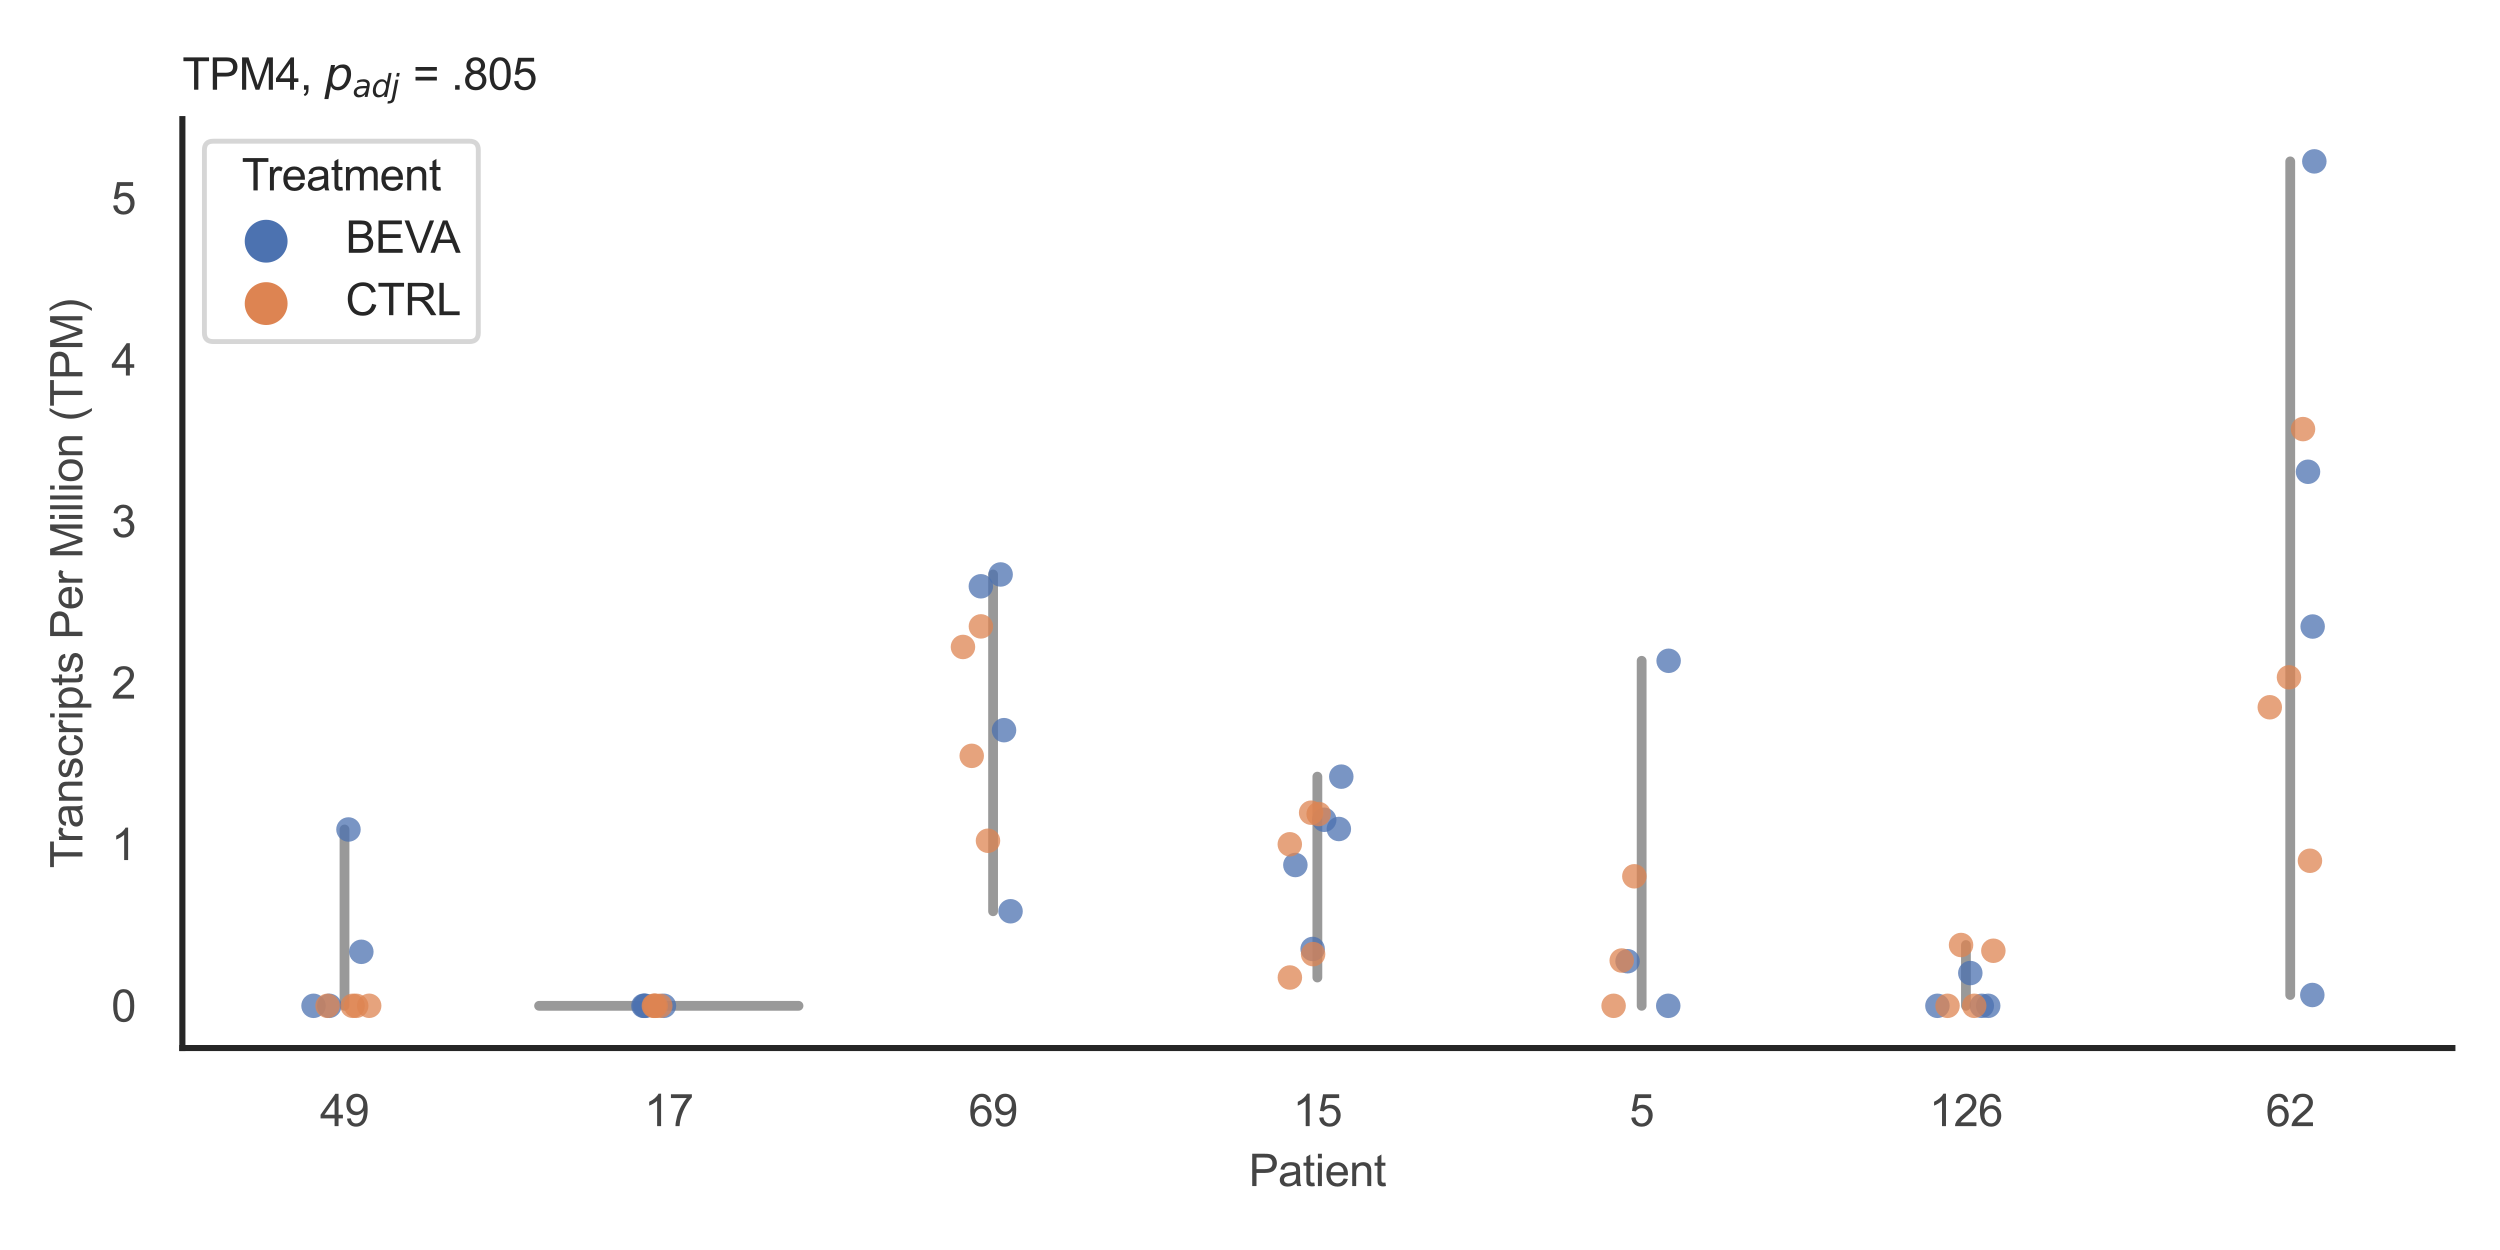 <?xml version="1.0" encoding="utf-8" standalone="no"?>
<!DOCTYPE svg PUBLIC "-//W3C//DTD SVG 1.1//EN"
  "http://www.w3.org/Graphics/SVG/1.1/DTD/svg11.dtd">
<svg xmlns:xlink="http://www.w3.org/1999/xlink" width="510.236pt" height="255.118pt" viewBox="0 0 510.236 255.118" xmlns="http://www.w3.org/2000/svg" version="1.1">
 <defs>
  <style type="text/css">*{stroke-linejoin: round; stroke-linecap: butt}</style>
 </defs>
 <g id="figure_1">
  <g id="patch_1">
   <path d="M 0 255.118 
L 510.236 255.118 
L 510.236 0 
L 0 0 
z
" style="fill: #ffffff"/>
  </g>
  <g id="axes_1">
   <g id="patch_2">
    <path d="M 37.22 213.898 
L 500.516 213.898 
L 500.516 24.32 
L 37.22 24.32 
z
" style="fill: #ffffff"/>
   </g>
   <g id="matplotlib.axis_1">
    <g id="xtick_1">
     <g id="text_1">
      <!-- 49 -->
      <g style="fill: #444444" transform="translate(65.308 229.84)scale(0.09 -0.09)">
       <defs>
        <path id="ArialMT-34" d="M 2069 0 
L 2069 1097 
L 81 1097 
L 81 1613 
L 2172 4581 
L 2631 4581 
L 2631 1613 
L 3250 1613 
L 3250 1097 
L 2631 1097 
L 2631 0 
L 2069 0 
z
M 2069 1613 
L 2069 3678 
L 634 1613 
L 2069 1613 
z
" transform="scale(0.016)"/>
        <path id="ArialMT-39" d="M 350 1059 
L 891 1109 
Q 959 728 1153 556 
Q 1347 384 1650 384 
Q 1909 384 2104 503 
Q 2300 622 2425 820 
Q 2550 1019 2634 1356 
Q 2719 1694 2719 2044 
Q 2719 2081 2716 2156 
Q 2547 1888 2255 1720 
Q 1963 1553 1622 1553 
Q 1053 1553 659 1965 
Q 266 2378 266 3053 
Q 266 3750 677 4175 
Q 1088 4600 1706 4600 
Q 2153 4600 2523 4359 
Q 2894 4119 3086 3673 
Q 3278 3228 3278 2384 
Q 3278 1506 3087 986 
Q 2897 466 2520 194 
Q 2144 -78 1638 -78 
Q 1100 -78 759 220 
Q 419 519 350 1059 
z
M 2653 3081 
Q 2653 3566 2395 3850 
Q 2138 4134 1775 4134 
Q 1400 4134 1122 3828 
Q 844 3522 844 3034 
Q 844 2597 1108 2323 
Q 1372 2050 1759 2050 
Q 2150 2050 2401 2323 
Q 2653 2597 2653 3081 
z
" transform="scale(0.016)"/>
       </defs>
       <use xlink:href="#ArialMT-34"/>
       <use xlink:href="#ArialMT-39" x="55.615"/>
      </g>
     </g>
    </g>
    <g id="xtick_2">
     <g id="text_2">
      <!-- 17 -->
      <g style="fill: #444444" transform="translate(131.493 229.84)scale(0.09 -0.09)">
       <defs>
        <path id="ArialMT-31" d="M 2384 0 
L 1822 0 
L 1822 3584 
Q 1619 3391 1289 3197 
Q 959 3003 697 2906 
L 697 3450 
Q 1169 3672 1522 3987 
Q 1875 4303 2022 4600 
L 2384 4600 
L 2384 0 
z
" transform="scale(0.016)"/>
        <path id="ArialMT-37" d="M 303 3981 
L 303 4522 
L 3269 4522 
L 3269 4084 
Q 2831 3619 2401 2847 
Q 1972 2075 1738 1259 
Q 1569 684 1522 0 
L 944 0 
Q 953 541 1156 1306 
Q 1359 2072 1739 2783 
Q 2119 3494 2547 3981 
L 303 3981 
z
" transform="scale(0.016)"/>
       </defs>
       <use xlink:href="#ArialMT-31"/>
       <use xlink:href="#ArialMT-37" x="55.615"/>
      </g>
     </g>
    </g>
    <g id="xtick_3">
     <g id="text_3">
      <!-- 69 -->
      <g style="fill: #444444" transform="translate(197.678 229.84)scale(0.09 -0.09)">
       <defs>
        <path id="ArialMT-36" d="M 3184 3459 
L 2625 3416 
Q 2550 3747 2413 3897 
Q 2184 4138 1850 4138 
Q 1581 4138 1378 3988 
Q 1113 3794 959 3422 
Q 806 3050 800 2363 
Q 1003 2672 1297 2822 
Q 1591 2972 1913 2972 
Q 2475 2972 2870 2558 
Q 3266 2144 3266 1488 
Q 3266 1056 3080 686 
Q 2894 316 2569 119 
Q 2244 -78 1831 -78 
Q 1128 -78 684 439 
Q 241 956 241 2144 
Q 241 3472 731 4075 
Q 1159 4600 1884 4600 
Q 2425 4600 2770 4297 
Q 3116 3994 3184 3459 
z
M 888 1484 
Q 888 1194 1011 928 
Q 1134 663 1356 523 
Q 1578 384 1822 384 
Q 2178 384 2434 671 
Q 2691 959 2691 1453 
Q 2691 1928 2437 2201 
Q 2184 2475 1800 2475 
Q 1419 2475 1153 2201 
Q 888 1928 888 1484 
z
" transform="scale(0.016)"/>
       </defs>
       <use xlink:href="#ArialMT-36"/>
       <use xlink:href="#ArialMT-39" x="55.615"/>
      </g>
     </g>
    </g>
    <g id="xtick_4">
     <g id="text_4">
      <!-- 15 -->
      <g style="fill: #444444" transform="translate(263.863 229.84)scale(0.09 -0.09)">
       <defs>
        <path id="ArialMT-35" d="M 266 1200 
L 856 1250 
Q 922 819 1161 601 
Q 1400 384 1738 384 
Q 2144 384 2425 690 
Q 2706 997 2706 1503 
Q 2706 1984 2436 2262 
Q 2166 2541 1728 2541 
Q 1456 2541 1237 2417 
Q 1019 2294 894 2097 
L 366 2166 
L 809 4519 
L 3088 4519 
L 3088 3981 
L 1259 3981 
L 1013 2750 
Q 1425 3038 1878 3038 
Q 2478 3038 2890 2622 
Q 3303 2206 3303 1553 
Q 3303 931 2941 478 
Q 2500 -78 1738 -78 
Q 1113 -78 717 272 
Q 322 622 266 1200 
z
" transform="scale(0.016)"/>
       </defs>
       <use xlink:href="#ArialMT-31"/>
       <use xlink:href="#ArialMT-35" x="55.615"/>
      </g>
     </g>
    </g>
    <g id="xtick_5">
     <g id="text_5">
      <!-- 5 -->
      <g style="fill: #444444" transform="translate(332.551 229.84)scale(0.09 -0.09)">
       <use xlink:href="#ArialMT-35"/>
      </g>
     </g>
    </g>
    <g id="xtick_6">
     <g id="text_6">
      <!-- 126 -->
      <g style="fill: #444444" transform="translate(393.731 229.84)scale(0.09 -0.09)">
       <defs>
        <path id="ArialMT-32" d="M 3222 541 
L 3222 0 
L 194 0 
Q 188 203 259 391 
Q 375 700 629 1000 
Q 884 1300 1366 1694 
Q 2113 2306 2375 2664 
Q 2638 3022 2638 3341 
Q 2638 3675 2398 3904 
Q 2159 4134 1775 4134 
Q 1369 4134 1125 3890 
Q 881 3647 878 3216 
L 300 3275 
Q 359 3922 746 4261 
Q 1134 4600 1788 4600 
Q 2447 4600 2831 4234 
Q 3216 3869 3216 3328 
Q 3216 3053 3103 2787 
Q 2991 2522 2730 2228 
Q 2469 1934 1863 1422 
Q 1356 997 1212 845 
Q 1069 694 975 541 
L 3222 541 
z
" transform="scale(0.016)"/>
       </defs>
       <use xlink:href="#ArialMT-31"/>
       <use xlink:href="#ArialMT-32" x="55.615"/>
       <use xlink:href="#ArialMT-36" x="111.23"/>
      </g>
     </g>
    </g>
    <g id="xtick_7">
     <g id="text_7">
      <!-- 62 -->
      <g style="fill: #444444" transform="translate(462.419 229.84)scale(0.09 -0.09)">
       <use xlink:href="#ArialMT-36"/>
       <use xlink:href="#ArialMT-32" x="55.615"/>
      </g>
     </g>
    </g>
    <g id="text_8">
     <!-- Patient -->
     <g style="fill: #444444" transform="translate(254.859 242.071)scale(0.09 -0.09)">
      <defs>
       <path id="ArialMT-50" d="M 494 0 
L 494 4581 
L 2222 4581 
Q 2678 4581 2919 4538 
Q 3256 4481 3484 4323 
Q 3713 4166 3852 3881 
Q 3991 3597 3991 3256 
Q 3991 2672 3619 2267 
Q 3247 1863 2275 1863 
L 1100 1863 
L 1100 0 
L 494 0 
z
M 1100 2403 
L 2284 2403 
Q 2872 2403 3119 2622 
Q 3366 2841 3366 3238 
Q 3366 3525 3220 3729 
Q 3075 3934 2838 4000 
Q 2684 4041 2272 4041 
L 1100 4041 
L 1100 2403 
z
" transform="scale(0.016)"/>
       <path id="ArialMT-61" d="M 2588 409 
Q 2275 144 1986 34 
Q 1697 -75 1366 -75 
Q 819 -75 525 192 
Q 231 459 231 875 
Q 231 1119 342 1320 
Q 453 1522 633 1644 
Q 813 1766 1038 1828 
Q 1203 1872 1538 1913 
Q 2219 1994 2541 2106 
Q 2544 2222 2544 2253 
Q 2544 2597 2384 2738 
Q 2169 2928 1744 2928 
Q 1347 2928 1158 2789 
Q 969 2650 878 2297 
L 328 2372 
Q 403 2725 575 2942 
Q 747 3159 1072 3276 
Q 1397 3394 1825 3394 
Q 2250 3394 2515 3294 
Q 2781 3194 2906 3042 
Q 3031 2891 3081 2659 
Q 3109 2516 3109 2141 
L 3109 1391 
Q 3109 606 3145 398 
Q 3181 191 3288 0 
L 2700 0 
Q 2613 175 2588 409 
z
M 2541 1666 
Q 2234 1541 1622 1453 
Q 1275 1403 1131 1340 
Q 988 1278 909 1158 
Q 831 1038 831 891 
Q 831 666 1001 516 
Q 1172 366 1500 366 
Q 1825 366 2078 508 
Q 2331 650 2450 897 
Q 2541 1088 2541 1459 
L 2541 1666 
z
" transform="scale(0.016)"/>
       <path id="ArialMT-74" d="M 1650 503 
L 1731 6 
Q 1494 -44 1306 -44 
Q 1000 -44 831 53 
Q 663 150 594 308 
Q 525 466 525 972 
L 525 2881 
L 113 2881 
L 113 3319 
L 525 3319 
L 525 4141 
L 1084 4478 
L 1084 3319 
L 1650 3319 
L 1650 2881 
L 1084 2881 
L 1084 941 
Q 1084 700 1114 631 
Q 1144 563 1211 522 
Q 1278 481 1403 481 
Q 1497 481 1650 503 
z
" transform="scale(0.016)"/>
       <path id="ArialMT-69" d="M 425 3934 
L 425 4581 
L 988 4581 
L 988 3934 
L 425 3934 
z
M 425 0 
L 425 3319 
L 988 3319 
L 988 0 
L 425 0 
z
" transform="scale(0.016)"/>
       <path id="ArialMT-65" d="M 2694 1069 
L 3275 997 
Q 3138 488 2766 206 
Q 2394 -75 1816 -75 
Q 1088 -75 661 373 
Q 234 822 234 1631 
Q 234 2469 665 2931 
Q 1097 3394 1784 3394 
Q 2450 3394 2872 2941 
Q 3294 2488 3294 1666 
Q 3294 1616 3291 1516 
L 816 1516 
Q 847 969 1125 678 
Q 1403 388 1819 388 
Q 2128 388 2347 550 
Q 2566 713 2694 1069 
z
M 847 1978 
L 2700 1978 
Q 2663 2397 2488 2606 
Q 2219 2931 1791 2931 
Q 1403 2931 1139 2672 
Q 875 2413 847 1978 
z
" transform="scale(0.016)"/>
       <path id="ArialMT-6e" d="M 422 0 
L 422 3319 
L 928 3319 
L 928 2847 
Q 1294 3394 1984 3394 
Q 2284 3394 2536 3286 
Q 2788 3178 2913 3003 
Q 3038 2828 3088 2588 
Q 3119 2431 3119 2041 
L 3119 0 
L 2556 0 
L 2556 2019 
Q 2556 2363 2490 2533 
Q 2425 2703 2258 2804 
Q 2091 2906 1866 2906 
Q 1506 2906 1245 2678 
Q 984 2450 984 1813 
L 984 0 
L 422 0 
z
" transform="scale(0.016)"/>
      </defs>
      <use xlink:href="#ArialMT-50"/>
      <use xlink:href="#ArialMT-61" x="66.699"/>
      <use xlink:href="#ArialMT-74" x="122.314"/>
      <use xlink:href="#ArialMT-69" x="150.098"/>
      <use xlink:href="#ArialMT-65" x="172.314"/>
      <use xlink:href="#ArialMT-6e" x="227.93"/>
      <use xlink:href="#ArialMT-74" x="283.545"/>
     </g>
    </g>
   </g>
   <g id="matplotlib.axis_2">
    <g id="ytick_1">
     <g id="text_9">
      <!-- 0 -->
      <g style="fill: #444444" transform="translate(22.715 208.502)scale(0.09 -0.09)">
       <defs>
        <path id="ArialMT-30" d="M 266 2259 
Q 266 3072 433 3567 
Q 600 4063 929 4331 
Q 1259 4600 1759 4600 
Q 2128 4600 2406 4451 
Q 2684 4303 2865 4023 
Q 3047 3744 3150 3342 
Q 3253 2941 3253 2259 
Q 3253 1453 3087 958 
Q 2922 463 2592 192 
Q 2263 -78 1759 -78 
Q 1097 -78 719 397 
Q 266 969 266 2259 
z
M 844 2259 
Q 844 1131 1108 757 
Q 1372 384 1759 384 
Q 2147 384 2411 759 
Q 2675 1134 2675 2259 
Q 2675 3391 2411 3762 
Q 2147 4134 1753 4134 
Q 1366 4134 1134 3806 
Q 844 3388 844 2259 
z
" transform="scale(0.016)"/>
       </defs>
       <use xlink:href="#ArialMT-30"/>
      </g>
     </g>
    </g>
    <g id="ytick_2">
     <g id="text_10">
      <!-- 1 -->
      <g style="fill: #444444" transform="translate(22.715 175.538)scale(0.09 -0.09)">
       <use xlink:href="#ArialMT-31"/>
      </g>
     </g>
    </g>
    <g id="ytick_3">
     <g id="text_11">
      <!-- 2 -->
      <g style="fill: #444444" transform="translate(22.715 142.575)scale(0.09 -0.09)">
       <use xlink:href="#ArialMT-32"/>
      </g>
     </g>
    </g>
    <g id="ytick_4">
     <g id="text_12">
      <!-- 3 -->
      <g style="fill: #444444" transform="translate(22.715 109.611)scale(0.09 -0.09)">
       <defs>
        <path id="ArialMT-33" d="M 269 1209 
L 831 1284 
Q 928 806 1161 595 
Q 1394 384 1728 384 
Q 2125 384 2398 659 
Q 2672 934 2672 1341 
Q 2672 1728 2419 1979 
Q 2166 2231 1775 2231 
Q 1616 2231 1378 2169 
L 1441 2663 
Q 1497 2656 1531 2656 
Q 1891 2656 2178 2843 
Q 2466 3031 2466 3422 
Q 2466 3731 2256 3934 
Q 2047 4138 1716 4138 
Q 1388 4138 1169 3931 
Q 950 3725 888 3313 
L 325 3413 
Q 428 3978 793 4289 
Q 1159 4600 1703 4600 
Q 2078 4600 2393 4439 
Q 2709 4278 2876 4000 
Q 3044 3722 3044 3409 
Q 3044 3113 2884 2869 
Q 2725 2625 2413 2481 
Q 2819 2388 3044 2092 
Q 3269 1797 3269 1353 
Q 3269 753 2831 336 
Q 2394 -81 1725 -81 
Q 1122 -81 723 278 
Q 325 638 269 1209 
z
" transform="scale(0.016)"/>
       </defs>
       <use xlink:href="#ArialMT-33"/>
      </g>
     </g>
    </g>
    <g id="ytick_5">
     <g id="text_13">
      <!-- 4 -->
      <g style="fill: #444444" transform="translate(22.715 76.648)scale(0.09 -0.09)">
       <use xlink:href="#ArialMT-34"/>
      </g>
     </g>
    </g>
    <g id="ytick_6">
     <g id="text_14">
      <!-- 5 -->
      <g style="fill: #444444" transform="translate(22.715 43.685)scale(0.09 -0.09)">
       <use xlink:href="#ArialMT-35"/>
      </g>
     </g>
    </g>
    <g id="text_15">
     <!-- Transcripts Per Million (TPM) -->
     <g style="fill: #444444" transform="translate(16.821 177.194)rotate(-90)scale(0.09 -0.09)">
      <defs>
       <path id="ArialMT-54" d="M 1659 0 
L 1659 4041 
L 150 4041 
L 150 4581 
L 3781 4581 
L 3781 4041 
L 2266 4041 
L 2266 0 
L 1659 0 
z
" transform="scale(0.016)"/>
       <path id="ArialMT-72" d="M 416 0 
L 416 3319 
L 922 3319 
L 922 2816 
Q 1116 3169 1280 3281 
Q 1444 3394 1641 3394 
Q 1925 3394 2219 3213 
L 2025 2691 
Q 1819 2813 1613 2813 
Q 1428 2813 1281 2702 
Q 1134 2591 1072 2394 
Q 978 2094 978 1738 
L 978 0 
L 416 0 
z
" transform="scale(0.016)"/>
       <path id="ArialMT-73" d="M 197 991 
L 753 1078 
Q 800 744 1014 566 
Q 1228 388 1613 388 
Q 2000 388 2187 545 
Q 2375 703 2375 916 
Q 2375 1106 2209 1216 
Q 2094 1291 1634 1406 
Q 1016 1563 777 1677 
Q 538 1791 414 1992 
Q 291 2194 291 2438 
Q 291 2659 392 2848 
Q 494 3038 669 3163 
Q 800 3259 1026 3326 
Q 1253 3394 1513 3394 
Q 1903 3394 2198 3281 
Q 2494 3169 2634 2976 
Q 2775 2784 2828 2463 
L 2278 2388 
Q 2241 2644 2061 2787 
Q 1881 2931 1553 2931 
Q 1166 2931 1000 2803 
Q 834 2675 834 2503 
Q 834 2394 903 2306 
Q 972 2216 1119 2156 
Q 1203 2125 1616 2013 
Q 2213 1853 2448 1751 
Q 2684 1650 2818 1456 
Q 2953 1263 2953 975 
Q 2953 694 2789 445 
Q 2625 197 2315 61 
Q 2006 -75 1616 -75 
Q 969 -75 630 194 
Q 291 463 197 991 
z
" transform="scale(0.016)"/>
       <path id="ArialMT-63" d="M 2588 1216 
L 3141 1144 
Q 3050 572 2676 248 
Q 2303 -75 1759 -75 
Q 1078 -75 664 370 
Q 250 816 250 1647 
Q 250 2184 428 2587 
Q 606 2991 970 3192 
Q 1334 3394 1763 3394 
Q 2303 3394 2647 3120 
Q 2991 2847 3088 2344 
L 2541 2259 
Q 2463 2594 2264 2762 
Q 2066 2931 1784 2931 
Q 1359 2931 1093 2626 
Q 828 2322 828 1663 
Q 828 994 1084 691 
Q 1341 388 1753 388 
Q 2084 388 2306 591 
Q 2528 794 2588 1216 
z
" transform="scale(0.016)"/>
       <path id="ArialMT-70" d="M 422 -1272 
L 422 3319 
L 934 3319 
L 934 2888 
Q 1116 3141 1344 3267 
Q 1572 3394 1897 3394 
Q 2322 3394 2647 3175 
Q 2972 2956 3137 2557 
Q 3303 2159 3303 1684 
Q 3303 1175 3120 767 
Q 2938 359 2589 142 
Q 2241 -75 1856 -75 
Q 1575 -75 1351 44 
Q 1128 163 984 344 
L 984 -1272 
L 422 -1272 
z
M 931 1641 
Q 931 1000 1190 694 
Q 1450 388 1819 388 
Q 2194 388 2461 705 
Q 2728 1022 2728 1688 
Q 2728 2322 2467 2637 
Q 2206 2953 1844 2953 
Q 1484 2953 1207 2617 
Q 931 2281 931 1641 
z
" transform="scale(0.016)"/>
       <path id="ArialMT-20" transform="scale(0.016)"/>
       <path id="ArialMT-4d" d="M 475 0 
L 475 4581 
L 1388 4581 
L 2472 1338 
Q 2622 884 2691 659 
Q 2769 909 2934 1394 
L 4031 4581 
L 4847 4581 
L 4847 0 
L 4263 0 
L 4263 3834 
L 2931 0 
L 2384 0 
L 1059 3900 
L 1059 0 
L 475 0 
z
" transform="scale(0.016)"/>
       <path id="ArialMT-6c" d="M 409 0 
L 409 4581 
L 972 4581 
L 972 0 
L 409 0 
z
" transform="scale(0.016)"/>
       <path id="ArialMT-6f" d="M 213 1659 
Q 213 2581 725 3025 
Q 1153 3394 1769 3394 
Q 2453 3394 2887 2945 
Q 3322 2497 3322 1706 
Q 3322 1066 3130 698 
Q 2938 331 2570 128 
Q 2203 -75 1769 -75 
Q 1072 -75 642 372 
Q 213 819 213 1659 
z
M 791 1659 
Q 791 1022 1069 705 
Q 1347 388 1769 388 
Q 2188 388 2466 706 
Q 2744 1025 2744 1678 
Q 2744 2294 2464 2611 
Q 2184 2928 1769 2928 
Q 1347 2928 1069 2612 
Q 791 2297 791 1659 
z
" transform="scale(0.016)"/>
       <path id="ArialMT-28" d="M 1497 -1347 
Q 1031 -759 709 28 
Q 388 816 388 1659 
Q 388 2403 628 3084 
Q 909 3875 1497 4659 
L 1900 4659 
Q 1522 4009 1400 3731 
Q 1209 3300 1100 2831 
Q 966 2247 966 1656 
Q 966 153 1900 -1347 
L 1497 -1347 
z
" transform="scale(0.016)"/>
       <path id="ArialMT-29" d="M 791 -1347 
L 388 -1347 
Q 1322 153 1322 1656 
Q 1322 2244 1188 2822 
Q 1081 3291 891 3722 
Q 769 4003 388 4659 
L 791 4659 
Q 1378 3875 1659 3084 
Q 1900 2403 1900 1659 
Q 1900 816 1576 28 
Q 1253 -759 791 -1347 
z
" transform="scale(0.016)"/>
      </defs>
      <use xlink:href="#ArialMT-54"/>
      <use xlink:href="#ArialMT-72" x="57.334"/>
      <use xlink:href="#ArialMT-61" x="90.635"/>
      <use xlink:href="#ArialMT-6e" x="146.25"/>
      <use xlink:href="#ArialMT-73" x="201.865"/>
      <use xlink:href="#ArialMT-63" x="251.865"/>
      <use xlink:href="#ArialMT-72" x="301.865"/>
      <use xlink:href="#ArialMT-69" x="335.166"/>
      <use xlink:href="#ArialMT-70" x="357.383"/>
      <use xlink:href="#ArialMT-74" x="412.998"/>
      <use xlink:href="#ArialMT-73" x="440.781"/>
      <use xlink:href="#ArialMT-20" x="490.781"/>
      <use xlink:href="#ArialMT-50" x="518.564"/>
      <use xlink:href="#ArialMT-65" x="585.264"/>
      <use xlink:href="#ArialMT-72" x="640.879"/>
      <use xlink:href="#ArialMT-20" x="674.18"/>
      <use xlink:href="#ArialMT-4d" x="701.963"/>
      <use xlink:href="#ArialMT-69" x="785.264"/>
      <use xlink:href="#ArialMT-6c" x="807.48"/>
      <use xlink:href="#ArialMT-6c" x="829.697"/>
      <use xlink:href="#ArialMT-69" x="851.914"/>
      <use xlink:href="#ArialMT-6f" x="874.131"/>
      <use xlink:href="#ArialMT-6e" x="929.746"/>
      <use xlink:href="#ArialMT-20" x="985.361"/>
      <use xlink:href="#ArialMT-28" x="1013.145"/>
      <use xlink:href="#ArialMT-54" x="1046.445"/>
      <use xlink:href="#ArialMT-50" x="1107.529"/>
      <use xlink:href="#ArialMT-4d" x="1174.229"/>
      <use xlink:href="#ArialMT-29" x="1257.529"/>
     </g>
    </g>
   </g>
   <g id="PolyCollection_1">
    <defs>
     <path id="m12b4085458" d="M 70.313 -49.837 
L 70.312 -49.837 
L 70.312 -50.201 
L 70.312 -50.564 
L 70.312 -50.928 
L 70.312 -51.291 
L 70.312 -51.655 
L 70.312 -52.018 
L 70.312 -52.382 
L 70.312 -52.745 
L 70.312 -53.109 
L 70.312 -53.472 
L 70.312 -53.836 
L 70.312 -54.199 
L 70.312 -54.563 
L 70.312 -54.926 
L 70.312 -55.29 
L 70.312 -55.653 
L 70.312 -56.017 
L 70.312 -56.381 
L 70.312 -56.744 
L 70.312 -57.108 
L 70.312 -57.471 
L 70.312 -57.835 
L 70.312 -58.198 
L 70.312 -58.562 
L 70.312 -58.925 
L 70.312 -59.289 
L 70.312 -59.652 
L 70.312 -60.016 
L 70.312 -60.379 
L 70.312 -60.743 
L 70.312 -61.106 
L 70.312 -61.47 
L 70.312 -61.833 
L 70.312 -62.197 
L 70.312 -62.56 
L 70.312 -62.924 
L 70.312 -63.287 
L 70.312 -63.651 
L 70.313 -64.014 
L 70.313 -64.378 
L 70.313 -64.741 
L 70.313 -65.105 
L 70.313 -65.469 
L 70.313 -65.832 
L 70.313 -66.196 
L 70.313 -66.559 
L 70.313 -66.923 
L 70.313 -67.286 
L 70.313 -67.65 
L 70.313 -68.013 
L 70.313 -68.377 
L 70.313 -68.74 
L 70.313 -69.104 
L 70.313 -69.467 
L 70.313 -69.831 
L 70.313 -70.194 
L 70.313 -70.558 
L 70.313 -70.921 
L 70.313 -71.285 
L 70.313 -71.648 
L 70.313 -72.012 
L 70.313 -72.375 
L 70.313 -72.739 
L 70.313 -73.102 
L 70.313 -73.466 
L 70.313 -73.829 
L 70.313 -74.193 
L 70.313 -74.556 
L 70.313 -74.92 
L 70.313 -75.284 
L 70.313 -75.647 
L 70.313 -76.011 
L 70.313 -76.374 
L 70.313 -76.738 
L 70.313 -77.101 
L 70.313 -77.465 
L 70.313 -77.828 
L 70.313 -78.192 
L 70.313 -78.555 
L 70.313 -78.919 
L 70.313 -79.282 
L 70.313 -79.646 
L 70.313 -80.009 
L 70.313 -80.373 
L 70.313 -80.736 
L 70.313 -81.1 
L 70.313 -81.463 
L 70.313 -81.827 
L 70.313 -82.19 
L 70.313 -82.554 
L 70.313 -82.917 
L 70.313 -83.281 
L 70.313 -83.644 
L 70.313 -84.008 
L 70.313 -84.372 
L 70.313 -84.735 
L 70.313 -85.099 
L 70.313 -85.462 
L 70.313 -85.826 
L 70.313 -85.826 
L 70.313 -85.826 
L 70.313 -85.462 
L 70.313 -85.099 
L 70.313 -84.735 
L 70.313 -84.372 
L 70.313 -84.008 
L 70.313 -83.644 
L 70.313 -83.281 
L 70.313 -82.917 
L 70.313 -82.554 
L 70.313 -82.19 
L 70.313 -81.827 
L 70.313 -81.463 
L 70.313 -81.1 
L 70.313 -80.736 
L 70.313 -80.373 
L 70.313 -80.009 
L 70.313 -79.646 
L 70.313 -79.282 
L 70.313 -78.919 
L 70.313 -78.555 
L 70.313 -78.192 
L 70.313 -77.828 
L 70.313 -77.465 
L 70.313 -77.101 
L 70.313 -76.738 
L 70.313 -76.374 
L 70.313 -76.011 
L 70.313 -75.647 
L 70.313 -75.284 
L 70.313 -74.92 
L 70.313 -74.556 
L 70.313 -74.193 
L 70.313 -73.829 
L 70.313 -73.466 
L 70.313 -73.102 
L 70.313 -72.739 
L 70.313 -72.375 
L 70.313 -72.012 
L 70.313 -71.648 
L 70.313 -71.285 
L 70.313 -70.921 
L 70.313 -70.558 
L 70.313 -70.194 
L 70.313 -69.831 
L 70.313 -69.467 
L 70.313 -69.104 
L 70.313 -68.74 
L 70.313 -68.377 
L 70.313 -68.013 
L 70.313 -67.65 
L 70.313 -67.286 
L 70.313 -66.923 
L 70.313 -66.559 
L 70.313 -66.196 
L 70.313 -65.832 
L 70.313 -65.469 
L 70.313 -65.105 
L 70.313 -64.741 
L 70.313 -64.378 
L 70.313 -64.014 
L 70.313 -63.651 
L 70.313 -63.287 
L 70.313 -62.924 
L 70.313 -62.56 
L 70.313 -62.197 
L 70.313 -61.833 
L 70.313 -61.47 
L 70.313 -61.106 
L 70.313 -60.743 
L 70.313 -60.379 
L 70.313 -60.016 
L 70.313 -59.652 
L 70.313 -59.289 
L 70.313 -58.925 
L 70.313 -58.562 
L 70.313 -58.198 
L 70.313 -57.835 
L 70.313 -57.471 
L 70.313 -57.108 
L 70.313 -56.744 
L 70.313 -56.381 
L 70.313 -56.017 
L 70.313 -55.653 
L 70.313 -55.29 
L 70.313 -54.926 
L 70.313 -54.563 
L 70.313 -54.199 
L 70.313 -53.836 
L 70.313 -53.472 
L 70.313 -53.109 
L 70.313 -52.745 
L 70.313 -52.382 
L 70.313 -52.018 
L 70.313 -51.655 
L 70.313 -51.291 
L 70.313 -50.928 
L 70.313 -50.564 
L 70.313 -50.201 
L 70.313 -49.837 
z
" style="stroke: #999999; stroke-width: 2"/>
    </defs>
    <g clip-path="url(#p28382f2c2d)">
     <use xlink:href="#m12b4085458" x="0" y="255.118" style="fill: #ffffff; stroke: #999999; stroke-width: 2"/>
    </g>
   </g>
   <g id="PolyCollection_2">
    <defs>
     <path id="md057a4fb5e" d="M 162.972 -49.837 
L 110.024 -49.837 
L 110.042 -49.837 
L 110.11 -49.837 
L 110.227 -49.837 
L 110.393 -49.837 
L 110.607 -49.837 
L 110.867 -49.837 
L 111.171 -49.837 
L 111.52 -49.837 
L 111.909 -49.837 
L 112.338 -49.837 
L 112.804 -49.837 
L 113.305 -49.837 
L 113.837 -49.837 
L 114.399 -49.837 
L 114.987 -49.837 
L 115.599 -49.837 
L 116.231 -49.837 
L 116.881 -49.837 
L 117.545 -49.837 
L 118.221 -49.837 
L 118.905 -49.837 
L 119.595 -49.837 
L 120.289 -49.837 
L 120.982 -49.837 
L 121.673 -49.837 
L 122.359 -49.837 
L 123.038 -49.837 
L 123.707 -49.837 
L 124.365 -49.837 
L 125.009 -49.837 
L 125.639 -49.837 
L 126.251 -49.837 
L 126.845 -49.837 
L 127.42 -49.837 
L 127.974 -49.837 
L 128.507 -49.837 
L 129.018 -49.837 
L 129.506 -49.837 
L 129.971 -49.837 
L 130.412 -49.837 
L 130.829 -49.837 
L 131.223 -49.837 
L 131.593 -49.837 
L 131.94 -49.837 
L 132.263 -49.837 
L 132.564 -49.837 
L 132.842 -49.837 
L 133.097 -49.837 
L 133.332 -49.837 
L 133.545 -49.837 
L 133.738 -49.837 
L 133.912 -49.837 
L 134.066 -49.837 
L 134.203 -49.837 
L 134.322 -49.837 
L 134.424 -49.837 
L 134.51 -49.837 
L 134.581 -49.837 
L 134.638 -49.837 
L 134.681 -49.837 
L 134.711 -49.837 
L 134.728 -49.837 
L 134.734 -49.837 
L 134.729 -49.837 
L 134.715 -49.837 
L 134.69 -49.837 
L 134.657 -49.837 
L 134.616 -49.837 
L 134.568 -49.837 
L 134.513 -49.837 
L 134.452 -49.837 
L 134.385 -49.837 
L 134.314 -49.837 
L 134.239 -49.837 
L 134.16 -49.837 
L 134.079 -49.837 
L 133.995 -49.837 
L 133.91 -49.837 
L 133.824 -49.837 
L 133.738 -49.837 
L 133.652 -49.837 
L 133.567 -49.837 
L 133.483 -49.837 
L 133.401 -49.837 
L 133.321 -49.837 
L 133.245 -49.837 
L 133.172 -49.837 
L 133.103 -49.837 
L 133.039 -49.837 
L 132.979 -49.837 
L 132.925 -49.837 
L 132.876 -49.837 
L 132.833 -49.837 
L 132.797 -49.838 
L 132.766 -49.838 
L 132.743 -49.838 
L 132.726 -49.838 
L 132.716 -49.838 
L 132.713 -49.838 
L 140.283 -49.838 
L 140.283 -49.838 
L 140.28 -49.838 
L 140.27 -49.838 
L 140.253 -49.838 
L 140.229 -49.838 
L 140.199 -49.838 
L 140.162 -49.837 
L 140.119 -49.837 
L 140.071 -49.837 
L 140.016 -49.837 
L 139.957 -49.837 
L 139.892 -49.837 
L 139.823 -49.837 
L 139.75 -49.837 
L 139.674 -49.837 
L 139.595 -49.837 
L 139.513 -49.837 
L 139.429 -49.837 
L 139.344 -49.837 
L 139.258 -49.837 
L 139.171 -49.837 
L 139.085 -49.837 
L 139 -49.837 
L 138.917 -49.837 
L 138.835 -49.837 
L 138.757 -49.837 
L 138.681 -49.837 
L 138.61 -49.837 
L 138.544 -49.837 
L 138.483 -49.837 
L 138.428 -49.837 
L 138.379 -49.837 
L 138.338 -49.837 
L 138.305 -49.837 
L 138.281 -49.837 
L 138.266 -49.837 
L 138.261 -49.837 
L 138.267 -49.837 
L 138.285 -49.837 
L 138.315 -49.837 
L 138.358 -49.837 
L 138.414 -49.837 
L 138.485 -49.837 
L 138.571 -49.837 
L 138.674 -49.837 
L 138.793 -49.837 
L 138.929 -49.837 
L 139.084 -49.837 
L 139.257 -49.837 
L 139.45 -49.837 
L 139.664 -49.837 
L 139.898 -49.837 
L 140.154 -49.837 
L 140.432 -49.837 
L 140.732 -49.837 
L 141.056 -49.837 
L 141.402 -49.837 
L 141.772 -49.837 
L 142.166 -49.837 
L 142.584 -49.837 
L 143.025 -49.837 
L 143.49 -49.837 
L 143.978 -49.837 
L 144.488 -49.837 
L 145.021 -49.837 
L 145.576 -49.837 
L 146.15 -49.837 
L 146.745 -49.837 
L 147.357 -49.837 
L 147.986 -49.837 
L 148.63 -49.837 
L 149.288 -49.837 
L 149.958 -49.837 
L 150.636 -49.837 
L 151.323 -49.837 
L 152.013 -49.837 
L 152.707 -49.837 
L 153.4 -49.837 
L 154.09 -49.837 
L 154.775 -49.837 
L 155.451 -49.837 
L 156.115 -49.837 
L 156.765 -49.837 
L 157.397 -49.837 
L 158.008 -49.837 
L 158.597 -49.837 
L 159.158 -49.837 
L 159.691 -49.837 
L 160.191 -49.837 
L 160.657 -49.837 
L 161.086 -49.837 
L 161.476 -49.837 
L 161.824 -49.837 
L 162.129 -49.837 
L 162.389 -49.837 
L 162.602 -49.837 
L 162.768 -49.837 
L 162.885 -49.837 
L 162.953 -49.837 
L 162.972 -49.837 
z
" style="stroke: #999999; stroke-width: 2"/>
    </defs>
    <g clip-path="url(#p28382f2c2d)">
     <use xlink:href="#md057a4fb5e" x="0" y="255.118" style="fill: #ffffff; stroke: #999999; stroke-width: 2"/>
    </g>
   </g>
   <g id="PolyCollection_3">
    <defs>
     <path id="m0b77087083" d="M 202.683 -69.134 
L 202.683 -69.134 
L 202.683 -69.829 
L 202.683 -70.523 
L 202.683 -71.217 
L 202.683 -71.912 
L 202.683 -72.606 
L 202.683 -73.3 
L 202.683 -73.995 
L 202.683 -74.689 
L 202.683 -75.383 
L 202.683 -76.078 
L 202.683 -76.772 
L 202.683 -77.466 
L 202.683 -78.161 
L 202.683 -78.855 
L 202.683 -79.549 
L 202.683 -80.244 
L 202.683 -80.938 
L 202.683 -81.632 
L 202.683 -82.327 
L 202.683 -83.021 
L 202.683 -83.715 
L 202.683 -84.41 
L 202.683 -85.104 
L 202.683 -85.798 
L 202.683 -86.493 
L 202.683 -87.187 
L 202.683 -87.881 
L 202.683 -88.576 
L 202.683 -89.27 
L 202.683 -89.964 
L 202.683 -90.659 
L 202.683 -91.353 
L 202.683 -92.047 
L 202.683 -92.742 
L 202.683 -93.436 
L 202.683 -94.13 
L 202.683 -94.825 
L 202.683 -95.519 
L 202.683 -96.213 
L 202.683 -96.908 
L 202.683 -97.602 
L 202.683 -98.296 
L 202.683 -98.991 
L 202.683 -99.685 
L 202.683 -100.379 
L 202.683 -101.074 
L 202.683 -101.768 
L 202.683 -102.462 
L 202.683 -103.157 
L 202.683 -103.851 
L 202.683 -104.545 
L 202.683 -105.24 
L 202.683 -105.934 
L 202.683 -106.629 
L 202.683 -107.323 
L 202.683 -108.017 
L 202.683 -108.712 
L 202.683 -109.406 
L 202.683 -110.1 
L 202.683 -110.795 
L 202.683 -111.489 
L 202.683 -112.183 
L 202.683 -112.878 
L 202.683 -113.572 
L 202.683 -114.266 
L 202.683 -114.961 
L 202.683 -115.655 
L 202.683 -116.349 
L 202.683 -117.044 
L 202.683 -117.738 
L 202.683 -118.432 
L 202.683 -119.127 
L 202.683 -119.821 
L 202.683 -120.515 
L 202.683 -121.21 
L 202.683 -121.904 
L 202.683 -122.598 
L 202.683 -123.293 
L 202.683 -123.987 
L 202.683 -124.681 
L 202.683 -125.376 
L 202.683 -126.07 
L 202.683 -126.764 
L 202.683 -127.459 
L 202.683 -128.153 
L 202.683 -128.847 
L 202.683 -129.542 
L 202.683 -130.236 
L 202.683 -130.93 
L 202.683 -131.625 
L 202.683 -132.319 
L 202.683 -133.013 
L 202.683 -133.708 
L 202.683 -134.402 
L 202.683 -135.096 
L 202.683 -135.791 
L 202.683 -136.485 
L 202.683 -137.179 
L 202.683 -137.874 
L 202.683 -137.874 
L 202.683 -137.874 
L 202.683 -137.179 
L 202.683 -136.485 
L 202.683 -135.791 
L 202.683 -135.096 
L 202.683 -134.402 
L 202.683 -133.708 
L 202.683 -133.013 
L 202.683 -132.319 
L 202.683 -131.625 
L 202.683 -130.93 
L 202.683 -130.236 
L 202.683 -129.542 
L 202.683 -128.847 
L 202.683 -128.153 
L 202.683 -127.459 
L 202.683 -126.764 
L 202.683 -126.07 
L 202.683 -125.376 
L 202.683 -124.681 
L 202.683 -123.987 
L 202.683 -123.293 
L 202.683 -122.598 
L 202.683 -121.904 
L 202.683 -121.21 
L 202.683 -120.515 
L 202.683 -119.821 
L 202.683 -119.127 
L 202.683 -118.432 
L 202.683 -117.738 
L 202.683 -117.044 
L 202.683 -116.349 
L 202.683 -115.655 
L 202.683 -114.961 
L 202.683 -114.266 
L 202.683 -113.572 
L 202.683 -112.878 
L 202.683 -112.183 
L 202.683 -111.489 
L 202.683 -110.795 
L 202.683 -110.1 
L 202.683 -109.406 
L 202.683 -108.712 
L 202.683 -108.017 
L 202.683 -107.323 
L 202.683 -106.629 
L 202.683 -105.934 
L 202.683 -105.24 
L 202.683 -104.545 
L 202.683 -103.851 
L 202.683 -103.157 
L 202.683 -102.462 
L 202.683 -101.768 
L 202.683 -101.074 
L 202.683 -100.379 
L 202.683 -99.685 
L 202.683 -98.991 
L 202.683 -98.296 
L 202.683 -97.602 
L 202.683 -96.908 
L 202.683 -96.213 
L 202.683 -95.519 
L 202.683 -94.825 
L 202.683 -94.13 
L 202.683 -93.436 
L 202.683 -92.742 
L 202.683 -92.047 
L 202.683 -91.353 
L 202.683 -90.659 
L 202.683 -89.964 
L 202.683 -89.27 
L 202.683 -88.576 
L 202.683 -87.881 
L 202.683 -87.187 
L 202.683 -86.493 
L 202.683 -85.798 
L 202.683 -85.104 
L 202.683 -84.41 
L 202.683 -83.715 
L 202.683 -83.021 
L 202.683 -82.327 
L 202.683 -81.632 
L 202.683 -80.938 
L 202.683 -80.244 
L 202.683 -79.549 
L 202.683 -78.855 
L 202.683 -78.161 
L 202.683 -77.466 
L 202.683 -76.772 
L 202.683 -76.078 
L 202.683 -75.383 
L 202.683 -74.689 
L 202.683 -73.995 
L 202.683 -73.3 
L 202.683 -72.606 
L 202.683 -71.912 
L 202.683 -71.217 
L 202.683 -70.523 
L 202.683 -69.829 
L 202.683 -69.134 
z
" style="stroke: #999999; stroke-width: 2"/>
    </defs>
    <g clip-path="url(#p28382f2c2d)">
     <use xlink:href="#m0b77087083" x="0" y="255.118" style="fill: #ffffff; stroke: #999999; stroke-width: 2"/>
    </g>
   </g>
   <g id="PolyCollection_4">
    <defs>
     <path id="m45208a06af" d="M 268.868 -55.614 
L 268.868 -55.614 
L 268.868 -56.028 
L 268.868 -56.442 
L 268.868 -56.857 
L 268.868 -57.271 
L 268.868 -57.685 
L 268.868 -58.099 
L 268.868 -58.513 
L 268.868 -58.927 
L 268.868 -59.341 
L 268.868 -59.755 
L 268.868 -60.169 
L 268.868 -60.583 
L 268.868 -60.997 
L 268.868 -61.412 
L 268.868 -61.826 
L 268.868 -62.24 
L 268.868 -62.654 
L 268.868 -63.068 
L 268.868 -63.482 
L 268.868 -63.896 
L 268.868 -64.31 
L 268.868 -64.724 
L 268.868 -65.138 
L 268.868 -65.552 
L 268.868 -65.966 
L 268.868 -66.381 
L 268.868 -66.795 
L 268.868 -67.209 
L 268.868 -67.623 
L 268.868 -68.037 
L 268.868 -68.451 
L 268.868 -68.865 
L 268.868 -69.279 
L 268.868 -69.693 
L 268.868 -70.107 
L 268.868 -70.521 
L 268.868 -70.936 
L 268.868 -71.35 
L 268.868 -71.764 
L 268.868 -72.178 
L 268.868 -72.592 
L 268.868 -73.006 
L 268.868 -73.42 
L 268.868 -73.834 
L 268.868 -74.248 
L 268.868 -74.662 
L 268.868 -75.076 
L 268.868 -75.491 
L 268.868 -75.905 
L 268.868 -76.319 
L 268.868 -76.733 
L 268.868 -77.147 
L 268.868 -77.561 
L 268.868 -77.975 
L 268.868 -78.389 
L 268.868 -78.803 
L 268.868 -79.217 
L 268.868 -79.631 
L 268.868 -80.045 
L 268.868 -80.46 
L 268.868 -80.874 
L 268.868 -81.288 
L 268.868 -81.702 
L 268.868 -82.116 
L 268.868 -82.53 
L 268.868 -82.944 
L 268.868 -83.358 
L 268.868 -83.772 
L 268.868 -84.186 
L 268.868 -84.6 
L 268.868 -85.015 
L 268.868 -85.429 
L 268.868 -85.843 
L 268.868 -86.257 
L 268.868 -86.671 
L 268.868 -87.085 
L 268.868 -87.499 
L 268.868 -87.913 
L 268.868 -88.327 
L 268.868 -88.741 
L 268.868 -89.155 
L 268.868 -89.57 
L 268.868 -89.984 
L 268.868 -90.398 
L 268.868 -90.812 
L 268.868 -91.226 
L 268.868 -91.64 
L 268.868 -92.054 
L 268.868 -92.468 
L 268.868 -92.882 
L 268.868 -93.296 
L 268.868 -93.71 
L 268.868 -94.124 
L 268.868 -94.539 
L 268.868 -94.953 
L 268.868 -95.367 
L 268.868 -95.781 
L 268.868 -96.195 
L 268.868 -96.609 
L 268.868 -96.609 
L 268.868 -96.609 
L 268.868 -96.195 
L 268.868 -95.781 
L 268.868 -95.367 
L 268.868 -94.953 
L 268.868 -94.539 
L 268.868 -94.124 
L 268.868 -93.71 
L 268.868 -93.296 
L 268.868 -92.882 
L 268.868 -92.468 
L 268.868 -92.054 
L 268.868 -91.64 
L 268.868 -91.226 
L 268.868 -90.812 
L 268.868 -90.398 
L 268.868 -89.984 
L 268.868 -89.57 
L 268.868 -89.155 
L 268.868 -88.741 
L 268.868 -88.327 
L 268.868 -87.913 
L 268.868 -87.499 
L 268.868 -87.085 
L 268.868 -86.671 
L 268.868 -86.257 
L 268.868 -85.843 
L 268.868 -85.429 
L 268.868 -85.015 
L 268.868 -84.6 
L 268.868 -84.186 
L 268.868 -83.772 
L 268.868 -83.358 
L 268.868 -82.944 
L 268.868 -82.53 
L 268.868 -82.116 
L 268.868 -81.702 
L 268.868 -81.288 
L 268.868 -80.874 
L 268.868 -80.46 
L 268.868 -80.045 
L 268.868 -79.631 
L 268.868 -79.217 
L 268.868 -78.803 
L 268.868 -78.389 
L 268.868 -77.975 
L 268.868 -77.561 
L 268.868 -77.147 
L 268.868 -76.733 
L 268.868 -76.319 
L 268.868 -75.905 
L 268.868 -75.491 
L 268.868 -75.076 
L 268.868 -74.662 
L 268.868 -74.248 
L 268.868 -73.834 
L 268.868 -73.42 
L 268.868 -73.006 
L 268.868 -72.592 
L 268.868 -72.178 
L 268.868 -71.764 
L 268.868 -71.35 
L 268.868 -70.936 
L 268.868 -70.521 
L 268.868 -70.107 
L 268.868 -69.693 
L 268.868 -69.279 
L 268.868 -68.865 
L 268.868 -68.451 
L 268.868 -68.037 
L 268.868 -67.623 
L 268.868 -67.209 
L 268.868 -66.795 
L 268.868 -66.381 
L 268.868 -65.966 
L 268.868 -65.552 
L 268.868 -65.138 
L 268.868 -64.724 
L 268.868 -64.31 
L 268.868 -63.896 
L 268.868 -63.482 
L 268.868 -63.068 
L 268.868 -62.654 
L 268.868 -62.24 
L 268.868 -61.826 
L 268.868 -61.412 
L 268.868 -60.997 
L 268.868 -60.583 
L 268.868 -60.169 
L 268.868 -59.755 
L 268.868 -59.341 
L 268.868 -58.927 
L 268.868 -58.513 
L 268.868 -58.099 
L 268.868 -57.685 
L 268.868 -57.271 
L 268.868 -56.857 
L 268.868 -56.442 
L 268.868 -56.028 
L 268.868 -55.614 
z
" style="stroke: #999999; stroke-width: 2"/>
    </defs>
    <g clip-path="url(#p28382f2c2d)">
     <use xlink:href="#m45208a06af" x="0" y="255.118" style="fill: #ffffff; stroke: #999999; stroke-width: 2"/>
    </g>
   </g>
   <g id="PolyCollection_5">
    <defs>
     <path id="m1043101fc3" d="M 335.053 -49.837 
L 335.053 -49.837 
L 335.053 -50.548 
L 335.053 -51.26 
L 335.053 -51.971 
L 335.053 -52.682 
L 335.053 -53.394 
L 335.053 -54.105 
L 335.053 -54.816 
L 335.053 -55.527 
L 335.053 -56.239 
L 335.053 -56.95 
L 335.053 -57.661 
L 335.053 -58.372 
L 335.053 -59.084 
L 335.053 -59.795 
L 335.053 -60.506 
L 335.053 -61.218 
L 335.053 -61.929 
L 335.053 -62.64 
L 335.053 -63.351 
L 335.053 -64.063 
L 335.053 -64.774 
L 335.053 -65.485 
L 335.053 -66.196 
L 335.053 -66.908 
L 335.053 -67.619 
L 335.053 -68.33 
L 335.053 -69.041 
L 335.053 -69.753 
L 335.053 -70.464 
L 335.053 -71.175 
L 335.053 -71.887 
L 335.053 -72.598 
L 335.053 -73.309 
L 335.053 -74.02 
L 335.053 -74.732 
L 335.053 -75.443 
L 335.053 -76.154 
L 335.053 -76.865 
L 335.053 -77.577 
L 335.053 -78.288 
L 335.053 -78.999 
L 335.053 -79.711 
L 335.053 -80.422 
L 335.053 -81.133 
L 335.053 -81.844 
L 335.053 -82.556 
L 335.053 -83.267 
L 335.053 -83.978 
L 335.053 -84.689 
L 335.053 -85.401 
L 335.053 -86.112 
L 335.053 -86.823 
L 335.053 -87.534 
L 335.053 -88.246 
L 335.053 -88.957 
L 335.053 -89.668 
L 335.053 -90.38 
L 335.053 -91.091 
L 335.053 -91.802 
L 335.053 -92.513 
L 335.053 -93.225 
L 335.053 -93.936 
L 335.053 -94.647 
L 335.053 -95.358 
L 335.053 -96.07 
L 335.053 -96.781 
L 335.053 -97.492 
L 335.053 -98.204 
L 335.053 -98.915 
L 335.053 -99.626 
L 335.053 -100.337 
L 335.053 -101.049 
L 335.053 -101.76 
L 335.053 -102.471 
L 335.053 -103.182 
L 335.053 -103.894 
L 335.053 -104.605 
L 335.053 -105.316 
L 335.053 -106.028 
L 335.053 -106.739 
L 335.053 -107.45 
L 335.053 -108.161 
L 335.053 -108.873 
L 335.053 -109.584 
L 335.053 -110.295 
L 335.053 -111.006 
L 335.053 -111.718 
L 335.053 -112.429 
L 335.053 -113.14 
L 335.053 -113.851 
L 335.053 -114.563 
L 335.053 -115.274 
L 335.053 -115.985 
L 335.053 -116.697 
L 335.053 -117.408 
L 335.053 -118.119 
L 335.053 -118.83 
L 335.053 -119.542 
L 335.053 -120.253 
L 335.053 -120.253 
L 335.053 -120.253 
L 335.053 -119.542 
L 335.053 -118.83 
L 335.053 -118.119 
L 335.053 -117.408 
L 335.053 -116.697 
L 335.053 -115.985 
L 335.053 -115.274 
L 335.053 -114.563 
L 335.053 -113.851 
L 335.053 -113.14 
L 335.053 -112.429 
L 335.053 -111.718 
L 335.053 -111.006 
L 335.053 -110.295 
L 335.053 -109.584 
L 335.053 -108.873 
L 335.053 -108.161 
L 335.053 -107.45 
L 335.053 -106.739 
L 335.053 -106.028 
L 335.053 -105.316 
L 335.053 -104.605 
L 335.053 -103.894 
L 335.053 -103.182 
L 335.053 -102.471 
L 335.053 -101.76 
L 335.053 -101.049 
L 335.053 -100.337 
L 335.053 -99.626 
L 335.053 -98.915 
L 335.053 -98.204 
L 335.053 -97.492 
L 335.053 -96.781 
L 335.053 -96.07 
L 335.053 -95.358 
L 335.053 -94.647 
L 335.053 -93.936 
L 335.053 -93.225 
L 335.053 -92.513 
L 335.053 -91.802 
L 335.053 -91.091 
L 335.053 -90.38 
L 335.053 -89.668 
L 335.053 -88.957 
L 335.053 -88.246 
L 335.053 -87.534 
L 335.053 -86.823 
L 335.053 -86.112 
L 335.053 -85.401 
L 335.053 -84.689 
L 335.053 -83.978 
L 335.053 -83.267 
L 335.053 -82.556 
L 335.053 -81.844 
L 335.053 -81.133 
L 335.053 -80.422 
L 335.053 -79.711 
L 335.053 -78.999 
L 335.053 -78.288 
L 335.053 -77.577 
L 335.053 -76.865 
L 335.053 -76.154 
L 335.053 -75.443 
L 335.053 -74.732 
L 335.053 -74.02 
L 335.053 -73.309 
L 335.053 -72.598 
L 335.053 -71.887 
L 335.053 -71.175 
L 335.053 -70.464 
L 335.053 -69.753 
L 335.053 -69.041 
L 335.053 -68.33 
L 335.053 -67.619 
L 335.053 -66.908 
L 335.053 -66.196 
L 335.053 -65.485 
L 335.053 -64.774 
L 335.053 -64.063 
L 335.053 -63.351 
L 335.053 -62.64 
L 335.053 -61.929 
L 335.053 -61.218 
L 335.053 -60.506 
L 335.053 -59.795 
L 335.053 -59.084 
L 335.053 -58.372 
L 335.053 -57.661 
L 335.053 -56.95 
L 335.053 -56.239 
L 335.053 -55.527 
L 335.053 -54.816 
L 335.053 -54.105 
L 335.053 -53.394 
L 335.053 -52.682 
L 335.053 -51.971 
L 335.053 -51.26 
L 335.053 -50.548 
L 335.053 -49.837 
z
" style="stroke: #999999; stroke-width: 2"/>
    </defs>
    <g clip-path="url(#p28382f2c2d)">
     <use xlink:href="#m1043101fc3" x="0" y="255.118" style="fill: #ffffff; stroke: #999999; stroke-width: 2"/>
    </g>
   </g>
   <g id="PolyCollection_6">
    <defs>
     <path id="md433efc67e" d="M 401.239 -49.837 
L 401.238 -49.837 
L 401.238 -49.963 
L 401.238 -50.088 
L 401.238 -50.213 
L 401.238 -50.339 
L 401.238 -50.464 
L 401.238 -50.589 
L 401.238 -50.715 
L 401.238 -50.84 
L 401.238 -50.965 
L 401.238 -51.091 
L 401.238 -51.216 
L 401.238 -51.341 
L 401.238 -51.467 
L 401.238 -51.592 
L 401.238 -51.717 
L 401.238 -51.843 
L 401.238 -51.968 
L 401.238 -52.093 
L 401.238 -52.219 
L 401.238 -52.344 
L 401.238 -52.47 
L 401.238 -52.595 
L 401.238 -52.72 
L 401.238 -52.846 
L 401.238 -52.971 
L 401.238 -53.096 
L 401.238 -53.222 
L 401.238 -53.347 
L 401.238 -53.472 
L 401.238 -53.598 
L 401.238 -53.723 
L 401.238 -53.848 
L 401.238 -53.974 
L 401.238 -54.099 
L 401.238 -54.224 
L 401.238 -54.35 
L 401.238 -54.475 
L 401.238 -54.6 
L 401.238 -54.726 
L 401.238 -54.851 
L 401.238 -54.977 
L 401.238 -55.102 
L 401.238 -55.227 
L 401.238 -55.353 
L 401.238 -55.478 
L 401.238 -55.603 
L 401.238 -55.729 
L 401.238 -55.854 
L 401.238 -55.979 
L 401.238 -56.105 
L 401.238 -56.23 
L 401.238 -56.355 
L 401.238 -56.481 
L 401.238 -56.606 
L 401.238 -56.731 
L 401.238 -56.857 
L 401.238 -56.982 
L 401.238 -57.107 
L 401.238 -57.233 
L 401.238 -57.358 
L 401.238 -57.484 
L 401.238 -57.609 
L 401.238 -57.734 
L 401.238 -57.86 
L 401.238 -57.985 
L 401.238 -58.11 
L 401.238 -58.236 
L 401.238 -58.361 
L 401.238 -58.486 
L 401.238 -58.612 
L 401.238 -58.737 
L 401.238 -58.862 
L 401.238 -58.988 
L 401.238 -59.113 
L 401.238 -59.238 
L 401.238 -59.364 
L 401.238 -59.489 
L 401.238 -59.614 
L 401.238 -59.74 
L 401.238 -59.865 
L 401.238 -59.991 
L 401.238 -60.116 
L 401.238 -60.241 
L 401.238 -60.367 
L 401.238 -60.492 
L 401.238 -60.617 
L 401.238 -60.743 
L 401.238 -60.868 
L 401.238 -60.993 
L 401.238 -61.119 
L 401.238 -61.244 
L 401.238 -61.369 
L 401.238 -61.495 
L 401.238 -61.62 
L 401.238 -61.745 
L 401.238 -61.871 
L 401.238 -61.996 
L 401.238 -62.121 
L 401.238 -62.247 
L 401.239 -62.247 
L 401.239 -62.247 
L 401.239 -62.121 
L 401.239 -61.996 
L 401.239 -61.871 
L 401.239 -61.745 
L 401.239 -61.62 
L 401.239 -61.495 
L 401.239 -61.369 
L 401.239 -61.244 
L 401.239 -61.119 
L 401.239 -60.993 
L 401.239 -60.868 
L 401.239 -60.743 
L 401.239 -60.617 
L 401.239 -60.492 
L 401.239 -60.367 
L 401.239 -60.241 
L 401.239 -60.116 
L 401.239 -59.991 
L 401.239 -59.865 
L 401.239 -59.74 
L 401.239 -59.614 
L 401.239 -59.489 
L 401.239 -59.364 
L 401.239 -59.238 
L 401.239 -59.113 
L 401.239 -58.988 
L 401.239 -58.862 
L 401.239 -58.737 
L 401.239 -58.612 
L 401.239 -58.486 
L 401.239 -58.361 
L 401.239 -58.236 
L 401.239 -58.11 
L 401.239 -57.985 
L 401.239 -57.86 
L 401.239 -57.734 
L 401.239 -57.609 
L 401.239 -57.484 
L 401.239 -57.358 
L 401.239 -57.233 
L 401.239 -57.107 
L 401.239 -56.982 
L 401.239 -56.857 
L 401.239 -56.731 
L 401.239 -56.606 
L 401.239 -56.481 
L 401.239 -56.355 
L 401.239 -56.23 
L 401.239 -56.105 
L 401.239 -55.979 
L 401.239 -55.854 
L 401.239 -55.729 
L 401.239 -55.603 
L 401.239 -55.478 
L 401.239 -55.353 
L 401.239 -55.227 
L 401.239 -55.102 
L 401.239 -54.977 
L 401.239 -54.851 
L 401.239 -54.726 
L 401.239 -54.6 
L 401.239 -54.475 
L 401.239 -54.35 
L 401.239 -54.224 
L 401.239 -54.099 
L 401.239 -53.974 
L 401.239 -53.848 
L 401.239 -53.723 
L 401.239 -53.598 
L 401.239 -53.472 
L 401.239 -53.347 
L 401.239 -53.222 
L 401.239 -53.096 
L 401.239 -52.971 
L 401.239 -52.846 
L 401.239 -52.72 
L 401.239 -52.595 
L 401.239 -52.47 
L 401.239 -52.344 
L 401.239 -52.219 
L 401.239 -52.093 
L 401.239 -51.968 
L 401.239 -51.843 
L 401.239 -51.717 
L 401.239 -51.592 
L 401.239 -51.467 
L 401.239 -51.341 
L 401.239 -51.216 
L 401.239 -51.091 
L 401.239 -50.965 
L 401.239 -50.84 
L 401.239 -50.715 
L 401.239 -50.589 
L 401.239 -50.464 
L 401.239 -50.339 
L 401.239 -50.213 
L 401.239 -50.088 
L 401.239 -49.963 
L 401.239 -49.837 
z
" style="stroke: #999999; stroke-width: 2"/>
    </defs>
    <g clip-path="url(#p28382f2c2d)">
     <use xlink:href="#md433efc67e" x="0" y="255.118" style="fill: #ffffff; stroke: #999999; stroke-width: 2"/>
    </g>
   </g>
   <g id="PolyCollection_7">
    <defs>
     <path id="m2a3281382d" d="M 467.424 -52.045 
L 467.424 -52.045 
L 467.424 -53.763 
L 467.424 -55.482 
L 467.424 -57.2 
L 467.424 -58.919 
L 467.424 -60.637 
L 467.424 -62.356 
L 467.424 -64.074 
L 467.424 -65.793 
L 467.424 -67.511 
L 467.424 -69.23 
L 467.424 -70.949 
L 467.424 -72.667 
L 467.424 -74.386 
L 467.424 -76.104 
L 467.424 -77.823 
L 467.424 -79.541 
L 467.424 -81.26 
L 467.424 -82.978 
L 467.424 -84.697 
L 467.424 -86.416 
L 467.424 -88.134 
L 467.424 -89.853 
L 467.424 -91.571 
L 467.424 -93.29 
L 467.424 -95.008 
L 467.424 -96.727 
L 467.424 -98.445 
L 467.424 -100.164 
L 467.424 -101.882 
L 467.424 -103.601 
L 467.424 -105.32 
L 467.424 -107.038 
L 467.424 -108.757 
L 467.424 -110.475 
L 467.424 -112.194 
L 467.424 -113.912 
L 467.424 -115.631 
L 467.424 -117.349 
L 467.424 -119.068 
L 467.424 -120.787 
L 467.424 -122.505 
L 467.424 -124.224 
L 467.424 -125.942 
L 467.424 -127.661 
L 467.424 -129.379 
L 467.424 -131.098 
L 467.424 -132.816 
L 467.424 -134.535 
L 467.424 -136.253 
L 467.424 -137.972 
L 467.424 -139.691 
L 467.424 -141.409 
L 467.424 -143.128 
L 467.424 -144.846 
L 467.424 -146.565 
L 467.424 -148.283 
L 467.424 -150.002 
L 467.424 -151.72 
L 467.424 -153.439 
L 467.424 -155.158 
L 467.424 -156.876 
L 467.424 -158.595 
L 467.424 -160.313 
L 467.424 -162.032 
L 467.424 -163.75 
L 467.424 -165.469 
L 467.424 -167.187 
L 467.424 -168.906 
L 467.424 -170.624 
L 467.424 -172.343 
L 467.424 -174.062 
L 467.424 -175.78 
L 467.424 -177.499 
L 467.424 -179.217 
L 467.424 -180.936 
L 467.424 -182.654 
L 467.424 -184.373 
L 467.424 -186.091 
L 467.424 -187.81 
L 467.424 -189.528 
L 467.424 -191.247 
L 467.424 -192.966 
L 467.424 -194.684 
L 467.424 -196.403 
L 467.424 -198.121 
L 467.424 -199.84 
L 467.424 -201.558 
L 467.424 -203.277 
L 467.424 -204.995 
L 467.424 -206.714 
L 467.424 -208.433 
L 467.424 -210.151 
L 467.424 -211.87 
L 467.424 -213.588 
L 467.424 -215.307 
L 467.424 -217.025 
L 467.424 -218.744 
L 467.424 -220.462 
L 467.424 -222.181 
L 467.424 -222.181 
L 467.424 -222.181 
L 467.424 -220.462 
L 467.424 -218.744 
L 467.424 -217.025 
L 467.424 -215.307 
L 467.424 -213.588 
L 467.424 -211.87 
L 467.424 -210.151 
L 467.424 -208.433 
L 467.424 -206.714 
L 467.424 -204.995 
L 467.424 -203.277 
L 467.424 -201.558 
L 467.424 -199.84 
L 467.424 -198.121 
L 467.424 -196.403 
L 467.424 -194.684 
L 467.424 -192.966 
L 467.424 -191.247 
L 467.424 -189.528 
L 467.424 -187.81 
L 467.424 -186.091 
L 467.424 -184.373 
L 467.424 -182.654 
L 467.424 -180.936 
L 467.424 -179.217 
L 467.424 -177.499 
L 467.424 -175.78 
L 467.424 -174.062 
L 467.424 -172.343 
L 467.424 -170.624 
L 467.424 -168.906 
L 467.424 -167.187 
L 467.424 -165.469 
L 467.424 -163.75 
L 467.424 -162.032 
L 467.424 -160.313 
L 467.424 -158.595 
L 467.424 -156.876 
L 467.424 -155.158 
L 467.424 -153.439 
L 467.424 -151.72 
L 467.424 -150.002 
L 467.424 -148.283 
L 467.424 -146.565 
L 467.424 -144.846 
L 467.424 -143.128 
L 467.424 -141.409 
L 467.424 -139.691 
L 467.424 -137.972 
L 467.424 -136.253 
L 467.424 -134.535 
L 467.424 -132.816 
L 467.424 -131.098 
L 467.424 -129.379 
L 467.424 -127.661 
L 467.424 -125.942 
L 467.424 -124.224 
L 467.424 -122.505 
L 467.424 -120.787 
L 467.424 -119.068 
L 467.424 -117.349 
L 467.424 -115.631 
L 467.424 -113.912 
L 467.424 -112.194 
L 467.424 -110.475 
L 467.424 -108.757 
L 467.424 -107.038 
L 467.424 -105.32 
L 467.424 -103.601 
L 467.424 -101.882 
L 467.424 -100.164 
L 467.424 -98.445 
L 467.424 -96.727 
L 467.424 -95.008 
L 467.424 -93.29 
L 467.424 -91.571 
L 467.424 -89.853 
L 467.424 -88.134 
L 467.424 -86.416 
L 467.424 -84.697 
L 467.424 -82.978 
L 467.424 -81.26 
L 467.424 -79.541 
L 467.424 -77.823 
L 467.424 -76.104 
L 467.424 -74.386 
L 467.424 -72.667 
L 467.424 -70.949 
L 467.424 -69.23 
L 467.424 -67.511 
L 467.424 -65.793 
L 467.424 -64.074 
L 467.424 -62.356 
L 467.424 -60.637 
L 467.424 -58.919 
L 467.424 -57.2 
L 467.424 -55.482 
L 467.424 -53.763 
L 467.424 -52.045 
z
" style="stroke: #999999; stroke-width: 2"/>
    </defs>
    <g clip-path="url(#p28382f2c2d)">
     <use xlink:href="#m2a3281382d" x="0" y="255.118" style="fill: #ffffff; stroke: #999999; stroke-width: 2"/>
    </g>
   </g>
   <g id="PathCollection_1"/>
   <g id="PathCollection_2"/>
   <g id="patch_3">
    <path d="M 37.22 213.898 
L 37.22 24.32 
" style="fill: none; stroke: #262626; stroke-width: 1.25; stroke-linejoin: miter; stroke-linecap: square"/>
   </g>
   <g id="patch_4">
    <path d="M 37.22 213.898 
L 500.516 213.898 
" style="fill: none; stroke: #262626; stroke-width: 1.25; stroke-linejoin: miter; stroke-linecap: square"/>
   </g>
   <g id="PathCollection_3">
    <defs>
     <path id="C0_0_b64a8fd201" d="M 0 2.5 
C 0.663 2.5 1.299 2.237 1.768 1.768 
C 2.237 1.299 2.5 0.663 2.5 -0 
C 2.5 -0.663 2.237 -1.299 1.768 -1.768 
C 1.299 -2.237 0.663 -2.5 0 -2.5 
C -0.663 -2.5 -1.299 -2.237 -1.768 -1.768 
C -2.237 -1.299 -2.5 -0.663 -2.5 0 
C -2.5 0.663 -2.237 1.299 -1.768 1.768 
C -1.299 2.237 -0.663 2.5 0 2.5 
z
"/>
    </defs>
    <g clip-path="url(#p28382f2c2d)">
     <use xlink:href="#C0_0_b64a8fd201" x="71.121" y="169.293" style="fill: #4c72b0; fill-opacity: 0.75"/>
    </g>
    <g clip-path="url(#p28382f2c2d)">
     <use xlink:href="#C0_0_b64a8fd201" x="63.991" y="205.281" style="fill: #4c72b0; fill-opacity: 0.75"/>
    </g>
    <g clip-path="url(#p28382f2c2d)">
     <use xlink:href="#C0_0_b64a8fd201" x="67.21" y="205.28" style="fill: #4c72b0; fill-opacity: 0.75"/>
    </g>
    <g clip-path="url(#p28382f2c2d)">
     <use xlink:href="#C0_0_b64a8fd201" x="73.746" y="194.259" style="fill: #4c72b0; fill-opacity: 0.75"/>
    </g>
    <g clip-path="url(#p28382f2c2d)">
     <use xlink:href="#C0_0_b64a8fd201" x="75.347" y="205.273" style="fill: #dd8452; fill-opacity: 0.75"/>
    </g>
    <g clip-path="url(#p28382f2c2d)">
     <use xlink:href="#C0_0_b64a8fd201" x="71.963" y="205.281" style="fill: #dd8452; fill-opacity: 0.75"/>
    </g>
    <g clip-path="url(#p28382f2c2d)">
     <use xlink:href="#C0_0_b64a8fd201" x="66.856" y="205.281" style="fill: #dd8452; fill-opacity: 0.75"/>
    </g>
    <g clip-path="url(#p28382f2c2d)">
     <use xlink:href="#C0_0_b64a8fd201" x="72.701" y="205.281" style="fill: #dd8452; fill-opacity: 0.75"/>
    </g>
   </g>
   <g id="PathCollection_4">
    <defs>
     <path id="C1_0_eee660d848" d="M 0 2.5 
C 0.663 2.5 1.299 2.237 1.768 1.768 
C 2.237 1.299 2.5 0.663 2.5 -0 
C 2.5 -0.663 2.237 -1.299 1.768 -1.768 
C 1.299 -2.237 0.663 -2.5 0 -2.5 
C -0.663 -2.5 -1.299 -2.237 -1.768 -1.768 
C -2.237 -1.299 -2.5 -0.663 -2.5 0 
C -2.5 0.663 -2.237 1.299 -1.768 1.768 
C -1.299 2.237 -0.663 2.5 0 2.5 
z
"/>
    </defs>
    <g clip-path="url(#p28382f2c2d)">
     <use xlink:href="#C1_0_eee660d848" x="131.72" y="205.281" style="fill: #4c72b0; fill-opacity: 0.75"/>
    </g>
    <g clip-path="url(#p28382f2c2d)">
     <use xlink:href="#C1_0_eee660d848" x="131.306" y="205.281" style="fill: #4c72b0; fill-opacity: 0.75"/>
    </g>
    <g clip-path="url(#p28382f2c2d)">
     <use xlink:href="#C1_0_eee660d848" x="131.51" y="205.281" style="fill: #4c72b0; fill-opacity: 0.75"/>
    </g>
    <g clip-path="url(#p28382f2c2d)">
     <use xlink:href="#C1_0_eee660d848" x="135.508" y="205.281" style="fill: #4c72b0; fill-opacity: 0.75"/>
    </g>
    <g clip-path="url(#p28382f2c2d)">
     <use xlink:href="#C1_0_eee660d848" x="134.76" y="205.281" style="fill: #dd8452; fill-opacity: 0.75"/>
    </g>
    <g clip-path="url(#p28382f2c2d)">
     <use xlink:href="#C1_0_eee660d848" x="133.447" y="205.281" style="fill: #dd8452; fill-opacity: 0.75"/>
    </g>
    <g clip-path="url(#p28382f2c2d)">
     <use xlink:href="#C1_0_eee660d848" x="133.552" y="205.281" style="fill: #dd8452; fill-opacity: 0.75"/>
    </g>
    <g clip-path="url(#p28382f2c2d)">
     <use xlink:href="#C1_0_eee660d848" x="133.823" y="205.281" style="fill: #dd8452; fill-opacity: 0.75"/>
    </g>
   </g>
   <g id="PathCollection_5">
    <defs>
     <path id="C2_0_b471477aa2" d="M 0 2.5 
C 0.663 2.5 1.299 2.237 1.768 1.768 
C 2.237 1.299 2.5 0.663 2.5 -0 
C 2.5 -0.663 2.237 -1.299 1.768 -1.768 
C 1.299 -2.237 0.663 -2.5 0 -2.5 
C -0.663 -2.5 -1.299 -2.237 -1.768 -1.768 
C -2.237 -1.299 -2.5 -0.663 -2.5 0 
C -2.5 0.663 -2.237 1.299 -1.768 1.768 
C -1.299 2.237 -0.663 2.5 0 2.5 
z
"/>
    </defs>
    <g clip-path="url(#p28382f2c2d)">
     <use xlink:href="#C2_0_b471477aa2" x="206.246" y="185.984" style="fill: #4c72b0; fill-opacity: 0.75"/>
    </g>
    <g clip-path="url(#p28382f2c2d)">
     <use xlink:href="#C2_0_b471477aa2" x="204.918" y="149.023" style="fill: #4c72b0; fill-opacity: 0.75"/>
    </g>
    <g clip-path="url(#p28382f2c2d)">
     <use xlink:href="#C2_0_b471477aa2" x="204.223" y="117.244" style="fill: #4c72b0; fill-opacity: 0.75"/>
    </g>
    <g clip-path="url(#p28382f2c2d)">
     <use xlink:href="#C2_0_b471477aa2" x="200.186" y="119.659" style="fill: #4c72b0; fill-opacity: 0.75"/>
    </g>
    <g clip-path="url(#p28382f2c2d)">
     <use xlink:href="#C2_0_b471477aa2" x="198.323" y="154.265" style="fill: #dd8452; fill-opacity: 0.75"/>
    </g>
    <g clip-path="url(#p28382f2c2d)">
     <use xlink:href="#C2_0_b471477aa2" x="200.199" y="127.843" style="fill: #dd8452; fill-opacity: 0.75"/>
    </g>
    <g clip-path="url(#p28382f2c2d)">
     <use xlink:href="#C2_0_b471477aa2" x="196.535" y="132.041" style="fill: #dd8452; fill-opacity: 0.75"/>
    </g>
    <g clip-path="url(#p28382f2c2d)">
     <use xlink:href="#C2_0_b471477aa2" x="201.64" y="171.592" style="fill: #dd8452; fill-opacity: 0.75"/>
    </g>
   </g>
   <g id="PathCollection_6">
    <defs>
     <path id="C3_0_0e15820a41" d="M 0 2.5 
C 0.663 2.5 1.299 2.237 1.768 1.768 
C 2.237 1.299 2.5 0.663 2.5 -0 
C 2.5 -0.663 2.237 -1.299 1.768 -1.768 
C 1.299 -2.237 0.663 -2.5 0 -2.5 
C -0.663 -2.5 -1.299 -2.237 -1.768 -1.768 
C -2.237 -1.299 -2.5 -0.663 -2.5 0 
C -2.5 0.663 -2.237 1.299 -1.768 1.768 
C -1.299 2.237 -0.663 2.5 0 2.5 
z
"/>
    </defs>
    <g clip-path="url(#p28382f2c2d)">
     <use xlink:href="#C3_0_0e15820a41" x="264.378" y="176.543" style="fill: #4c72b0; fill-opacity: 0.75"/>
    </g>
    <g clip-path="url(#p28382f2c2d)">
     <use xlink:href="#C3_0_0e15820a41" x="270.267" y="167.316" style="fill: #4c72b0; fill-opacity: 0.75"/>
    </g>
    <g clip-path="url(#p28382f2c2d)">
     <use xlink:href="#C3_0_0e15820a41" x="273.251" y="169.193" style="fill: #4c72b0; fill-opacity: 0.75"/>
    </g>
    <g clip-path="url(#p28382f2c2d)">
     <use xlink:href="#C3_0_0e15820a41" x="267.902" y="193.681" style="fill: #4c72b0; fill-opacity: 0.75"/>
    </g>
    <g clip-path="url(#p28382f2c2d)">
     <use xlink:href="#C3_0_0e15820a41" x="273.75" y="158.509" style="fill: #4c72b0; fill-opacity: 0.75"/>
    </g>
    <g clip-path="url(#p28382f2c2d)">
     <use xlink:href="#C3_0_0e15820a41" x="263.24" y="172.315" style="fill: #dd8452; fill-opacity: 0.75"/>
    </g>
    <g clip-path="url(#p28382f2c2d)">
     <use xlink:href="#C3_0_0e15820a41" x="267.595" y="165.865" style="fill: #dd8452; fill-opacity: 0.75"/>
    </g>
    <g clip-path="url(#p28382f2c2d)">
     <use xlink:href="#C3_0_0e15820a41" x="267.996" y="194.734" style="fill: #dd8452; fill-opacity: 0.75"/>
    </g>
    <g clip-path="url(#p28382f2c2d)">
     <use xlink:href="#C3_0_0e15820a41" x="263.257" y="199.504" style="fill: #dd8452; fill-opacity: 0.75"/>
    </g>
    <g clip-path="url(#p28382f2c2d)">
     <use xlink:href="#C3_0_0e15820a41" x="269.13" y="166.137" style="fill: #dd8452; fill-opacity: 0.75"/>
    </g>
   </g>
   <g id="PathCollection_7">
    <defs>
     <path id="C4_0_eb021dad93" d="M 0 2.5 
C 0.663 2.5 1.299 2.237 1.768 1.768 
C 2.237 1.299 2.5 0.663 2.5 -0 
C 2.5 -0.663 2.237 -1.299 1.768 -1.768 
C 1.299 -2.237 0.663 -2.5 0 -2.5 
C -0.663 -2.5 -1.299 -2.237 -1.768 -1.768 
C -2.237 -1.299 -2.5 -0.663 -2.5 0 
C -2.5 0.663 -2.237 1.299 -1.768 1.768 
C -1.299 2.237 -0.663 2.5 0 2.5 
z
"/>
    </defs>
    <g clip-path="url(#p28382f2c2d)">
     <use xlink:href="#C4_0_eb021dad93" x="340.559" y="134.865" style="fill: #4c72b0; fill-opacity: 0.75"/>
    </g>
    <g clip-path="url(#p28382f2c2d)">
     <use xlink:href="#C4_0_eb021dad93" x="332.175" y="196.181" style="fill: #4c72b0; fill-opacity: 0.75"/>
    </g>
    <g clip-path="url(#p28382f2c2d)">
     <use xlink:href="#C4_0_eb021dad93" x="340.48" y="205.281" style="fill: #4c72b0; fill-opacity: 0.75"/>
    </g>
    <g clip-path="url(#p28382f2c2d)">
     <use xlink:href="#C4_0_eb021dad93" x="333.562" y="178.848" style="fill: #dd8452; fill-opacity: 0.75"/>
    </g>
    <g clip-path="url(#p28382f2c2d)">
     <use xlink:href="#C4_0_eb021dad93" x="329.328" y="205.281" style="fill: #dd8452; fill-opacity: 0.75"/>
    </g>
    <g clip-path="url(#p28382f2c2d)">
     <use xlink:href="#C4_0_eb021dad93" x="330.982" y="196.039" style="fill: #dd8452; fill-opacity: 0.75"/>
    </g>
   </g>
   <g id="PathCollection_8">
    <defs>
     <path id="C5_0_9ca900343a" d="M 0 2.5 
C 0.663 2.5 1.299 2.237 1.768 1.768 
C 2.237 1.299 2.5 0.663 2.5 -0 
C 2.5 -0.663 2.237 -1.299 1.768 -1.768 
C 1.299 -2.237 0.663 -2.5 0 -2.5 
C -0.663 -2.5 -1.299 -2.237 -1.768 -1.768 
C -2.237 -1.299 -2.5 -0.663 -2.5 0 
C -2.5 0.663 -2.237 1.299 -1.768 1.768 
C -1.299 2.237 -0.663 2.5 0 2.5 
z
"/>
    </defs>
    <g clip-path="url(#p28382f2c2d)">
     <use xlink:href="#C5_0_9ca900343a" x="402.129" y="198.595" style="fill: #4c72b0; fill-opacity: 0.75"/>
    </g>
    <g clip-path="url(#p28382f2c2d)">
     <use xlink:href="#C5_0_9ca900343a" x="395.416" y="205.281" style="fill: #4c72b0; fill-opacity: 0.75"/>
    </g>
    <g clip-path="url(#p28382f2c2d)">
     <use xlink:href="#C5_0_9ca900343a" x="405.78" y="205.281" style="fill: #4c72b0; fill-opacity: 0.75"/>
    </g>
    <g clip-path="url(#p28382f2c2d)">
     <use xlink:href="#C5_0_9ca900343a" x="404.478" y="205.281" style="fill: #4c72b0; fill-opacity: 0.75"/>
    </g>
    <g clip-path="url(#p28382f2c2d)">
     <use xlink:href="#C5_0_9ca900343a" x="406.834" y="194.043" style="fill: #dd8452; fill-opacity: 0.75"/>
    </g>
    <g clip-path="url(#p28382f2c2d)">
     <use xlink:href="#C5_0_9ca900343a" x="402.924" y="205.281" style="fill: #dd8452; fill-opacity: 0.75"/>
    </g>
    <g clip-path="url(#p28382f2c2d)">
     <use xlink:href="#C5_0_9ca900343a" x="397.482" y="205.281" style="fill: #dd8452; fill-opacity: 0.75"/>
    </g>
    <g clip-path="url(#p28382f2c2d)">
     <use xlink:href="#C5_0_9ca900343a" x="400.239" y="192.871" style="fill: #dd8452; fill-opacity: 0.75"/>
    </g>
   </g>
   <g id="PathCollection_9">
    <defs>
     <path id="C6_0_c0604ef75c" d="M 0 2.5 
C 0.663 2.5 1.299 2.237 1.768 1.768 
C 2.237 1.299 2.5 0.663 2.5 -0 
C 2.5 -0.663 2.237 -1.299 1.768 -1.768 
C 1.299 -2.237 0.663 -2.5 0 -2.5 
C -0.663 -2.5 -1.299 -2.237 -1.768 -1.768 
C -2.237 -1.299 -2.5 -0.663 -2.5 0 
C -2.5 0.663 -2.237 1.299 -1.768 1.768 
C -1.299 2.237 -0.663 2.5 0 2.5 
z
"/>
    </defs>
    <g clip-path="url(#p28382f2c2d)">
     <use xlink:href="#C6_0_c0604ef75c" x="471.932" y="203.074" style="fill: #4c72b0; fill-opacity: 0.75"/>
    </g>
    <g clip-path="url(#p28382f2c2d)">
     <use xlink:href="#C6_0_c0604ef75c" x="471.052" y="96.286" style="fill: #4c72b0; fill-opacity: 0.75"/>
    </g>
    <g clip-path="url(#p28382f2c2d)">
     <use xlink:href="#C6_0_c0604ef75c" x="471.999" y="127.872" style="fill: #4c72b0; fill-opacity: 0.75"/>
    </g>
    <g clip-path="url(#p28382f2c2d)">
     <use xlink:href="#C6_0_c0604ef75c" x="472.342" y="32.937" style="fill: #4c72b0; fill-opacity: 0.75"/>
    </g>
    <g clip-path="url(#p28382f2c2d)">
     <use xlink:href="#C6_0_c0604ef75c" x="463.25" y="144.35" style="fill: #dd8452; fill-opacity: 0.75"/>
    </g>
    <g clip-path="url(#p28382f2c2d)">
     <use xlink:href="#C6_0_c0604ef75c" x="471.449" y="175.677" style="fill: #dd8452; fill-opacity: 0.75"/>
    </g>
    <g clip-path="url(#p28382f2c2d)">
     <use xlink:href="#C6_0_c0604ef75c" x="467.167" y="138.241" style="fill: #dd8452; fill-opacity: 0.75"/>
    </g>
    <g clip-path="url(#p28382f2c2d)">
     <use xlink:href="#C6_0_c0604ef75c" x="470.033" y="87.576" style="fill: #dd8452; fill-opacity: 0.75"/>
    </g>
   </g>
   <g id="text_16">
    <!-- TPM4, $p_{adj}$ = .805 -->
    <g style="fill: #262626" transform="translate(37.22 18.32)scale(0.09 -0.09)">
     <defs>
      <path id="ArialMT-2c" d="M 569 0 
L 569 641 
L 1209 641 
L 1209 0 
Q 1209 -353 1084 -570 
Q 959 -788 688 -906 
L 531 -666 
Q 709 -588 793 -436 
Q 878 -284 888 0 
L 569 0 
z
" transform="scale(0.016)"/>
      <path id="DejaVuSans-Oblique-70" d="M 3175 2156 
Q 3175 2616 2975 2859 
Q 2775 3103 2400 3103 
Q 2144 3103 1911 2972 
Q 1678 2841 1497 2591 
Q 1319 2344 1212 1994 
Q 1106 1644 1106 1300 
Q 1106 863 1306 627 
Q 1506 391 1875 391 
Q 2147 391 2380 519 
Q 2613 647 2778 891 
Q 2956 1147 3065 1494 
Q 3175 1841 3175 2156 
z
M 1394 2969 
Q 1625 3272 1939 3428 
Q 2253 3584 2638 3584 
Q 3175 3584 3472 3232 
Q 3769 2881 3769 2247 
Q 3769 1728 3584 1258 
Q 3400 788 3053 416 
Q 2822 169 2531 39 
Q 2241 -91 1919 -91 
Q 1547 -91 1294 64 
Q 1041 219 916 525 
L 556 -1331 
L -19 -1331 
L 922 3500 
L 1497 3500 
L 1394 2969 
z
" transform="scale(0.016)"/>
      <path id="DejaVuSans-Oblique-61" d="M 3438 1997 
L 3047 0 
L 2472 0 
L 2578 531 
Q 2325 219 2001 64 
Q 1678 -91 1281 -91 
Q 834 -91 548 182 
Q 263 456 263 884 
Q 263 1497 752 1853 
Q 1241 2209 2100 2209 
L 2900 2209 
L 2931 2363 
Q 2938 2388 2941 2417 
Q 2944 2447 2944 2509 
Q 2944 2788 2717 2942 
Q 2491 3097 2081 3097 
Q 1800 3097 1504 3025 
Q 1209 2953 897 2809 
L 997 3341 
Q 1322 3463 1633 3523 
Q 1944 3584 2234 3584 
Q 2853 3584 3176 3315 
Q 3500 3047 3500 2534 
Q 3500 2431 3484 2292 
Q 3469 2153 3438 1997 
z
M 2816 1759 
L 2241 1759 
Q 1534 1759 1195 1570 
Q 856 1381 856 984 
Q 856 709 1029 553 
Q 1203 397 1509 397 
Q 1978 397 2328 733 
Q 2678 1069 2791 1631 
L 2816 1759 
z
" transform="scale(0.016)"/>
      <path id="DejaVuSans-Oblique-64" d="M 2675 525 
Q 2444 222 2128 65 
Q 1813 -91 1428 -91 
Q 903 -91 598 267 
Q 294 625 294 1247 
Q 294 1766 478 2236 
Q 663 2706 1013 3078 
Q 1244 3325 1534 3454 
Q 1825 3584 2144 3584 
Q 2481 3584 2739 3421 
Q 2997 3259 3138 2956 
L 3513 4863 
L 4091 4863 
L 3144 0 
L 2566 0 
L 2675 525 
z
M 891 1350 
Q 891 897 1095 644 
Q 1300 391 1663 391 
Q 1931 391 2161 520 
Q 2391 650 2566 903 
Q 2750 1166 2856 1509 
Q 2963 1853 2963 2188 
Q 2963 2622 2758 2865 
Q 2553 3109 2194 3109 
Q 1922 3109 1687 2981 
Q 1453 2853 1288 2613 
Q 1106 2353 998 2009 
Q 891 1666 891 1350 
z
" transform="scale(0.016)"/>
      <path id="DejaVuSans-Oblique-6a" d="M 928 3500 
L 1503 3500 
L 813 -63 
L 809 -78 
Q 694 -675 544 -897 
Q 403 -1106 132 -1218 
Q -138 -1331 -506 -1331 
L -722 -1331 
L -628 -844 
L -481 -844 
Q -144 -844 -1 -703 
Q 141 -563 238 -63 
L 928 3500 
z
M 1197 4863 
L 1772 4863 
L 1631 4134 
L 1056 4134 
L 1197 4863 
z
" transform="scale(0.016)"/>
      <path id="ArialMT-3d" d="M 3381 2694 
L 356 2694 
L 356 3219 
L 3381 3219 
L 3381 2694 
z
M 3381 1303 
L 356 1303 
L 356 1828 
L 3381 1828 
L 3381 1303 
z
" transform="scale(0.016)"/>
      <path id="ArialMT-2e" d="M 581 0 
L 581 641 
L 1222 641 
L 1222 0 
L 581 0 
z
" transform="scale(0.016)"/>
      <path id="ArialMT-38" d="M 1131 2484 
Q 781 2613 612 2850 
Q 444 3088 444 3419 
Q 444 3919 803 4259 
Q 1163 4600 1759 4600 
Q 2359 4600 2725 4251 
Q 3091 3903 3091 3403 
Q 3091 3084 2923 2848 
Q 2756 2613 2416 2484 
Q 2838 2347 3058 2040 
Q 3278 1734 3278 1309 
Q 3278 722 2862 322 
Q 2447 -78 1769 -78 
Q 1091 -78 675 323 
Q 259 725 259 1325 
Q 259 1772 486 2073 
Q 713 2375 1131 2484 
z
M 1019 3438 
Q 1019 3113 1228 2906 
Q 1438 2700 1772 2700 
Q 2097 2700 2305 2904 
Q 2513 3109 2513 3406 
Q 2513 3716 2298 3927 
Q 2084 4138 1766 4138 
Q 1444 4138 1231 3931 
Q 1019 3725 1019 3438 
z
M 838 1322 
Q 838 1081 952 856 
Q 1066 631 1291 507 
Q 1516 384 1775 384 
Q 2178 384 2440 643 
Q 2703 903 2703 1303 
Q 2703 1709 2433 1975 
Q 2163 2241 1756 2241 
Q 1359 2241 1098 1978 
Q 838 1716 838 1322 
z
" transform="scale(0.016)"/>
     </defs>
     <use xlink:href="#ArialMT-54" transform="translate(0 0.125)"/>
     <use xlink:href="#ArialMT-50" transform="translate(61.084 0.125)"/>
     <use xlink:href="#ArialMT-4d" transform="translate(127.783 0.125)"/>
     <use xlink:href="#ArialMT-34" transform="translate(211.084 0.125)"/>
     <use xlink:href="#ArialMT-2c" transform="translate(266.699 0.125)"/>
     <use xlink:href="#ArialMT-20" transform="translate(294.482 0.125)"/>
     <use xlink:href="#DejaVuSans-Oblique-70" transform="translate(322.266 0.125)"/>
     <use xlink:href="#DejaVuSans-Oblique-61" transform="translate(385.742 -16.281)scale(0.7)"/>
     <use xlink:href="#DejaVuSans-Oblique-64" transform="translate(428.638 -16.281)scale(0.7)"/>
     <use xlink:href="#DejaVuSans-Oblique-6a" transform="translate(473.071 -16.281)scale(0.7)"/>
     <use xlink:href="#ArialMT-20" transform="translate(495.254 0.125)"/>
     <use xlink:href="#ArialMT-3d" transform="translate(523.037 0.125)"/>
     <use xlink:href="#ArialMT-20" transform="translate(581.436 0.125)"/>
     <use xlink:href="#ArialMT-2e" transform="translate(609.219 0.125)"/>
     <use xlink:href="#ArialMT-38" transform="translate(637.002 0.125)"/>
     <use xlink:href="#ArialMT-30" transform="translate(692.617 0.125)"/>
     <use xlink:href="#ArialMT-35" transform="translate(748.232 0.125)"/>
    </g>
   </g>
   <g id="legend_1">
    <g id="patch_5">
     <path d="M 43.52 69.712 
L 95.821 69.712 
Q 97.621 69.712 97.621 67.912 
L 97.621 30.62 
Q 97.621 28.82 95.821 28.82 
L 43.52 28.82 
Q 41.72 28.82 41.72 30.62 
L 41.72 67.912 
Q 41.72 69.712 43.52 69.712 
z
" style="fill: #ffffff; opacity: 0.8; stroke: #cccccc; stroke-linejoin: miter"/>
    </g>
    <g id="text_17">
     <!-- Treatment -->
     <g style="fill: #262626" transform="translate(49.334 38.862)scale(0.09 -0.09)">
      <defs>
       <path id="ArialMT-6d" d="M 422 0 
L 422 3319 
L 925 3319 
L 925 2853 
Q 1081 3097 1340 3245 
Q 1600 3394 1931 3394 
Q 2300 3394 2536 3241 
Q 2772 3088 2869 2813 
Q 3263 3394 3894 3394 
Q 4388 3394 4653 3120 
Q 4919 2847 4919 2278 
L 4919 0 
L 4359 0 
L 4359 2091 
Q 4359 2428 4304 2576 
Q 4250 2725 4106 2815 
Q 3963 2906 3769 2906 
Q 3419 2906 3187 2673 
Q 2956 2441 2956 1928 
L 2956 0 
L 2394 0 
L 2394 2156 
Q 2394 2531 2256 2718 
Q 2119 2906 1806 2906 
Q 1569 2906 1367 2781 
Q 1166 2656 1075 2415 
Q 984 2175 984 1722 
L 984 0 
L 422 0 
z
" transform="scale(0.016)"/>
      </defs>
      <use xlink:href="#ArialMT-54"/>
      <use xlink:href="#ArialMT-72" x="57.334"/>
      <use xlink:href="#ArialMT-65" x="90.635"/>
      <use xlink:href="#ArialMT-61" x="146.25"/>
      <use xlink:href="#ArialMT-74" x="201.865"/>
      <use xlink:href="#ArialMT-6d" x="229.648"/>
      <use xlink:href="#ArialMT-65" x="312.949"/>
      <use xlink:href="#ArialMT-6e" x="368.564"/>
      <use xlink:href="#ArialMT-74" x="424.18"/>
     </g>
    </g>
    <g id="PathCollection_10">
     <defs>
      <path id="m2072d057ed" d="M 0 3.873 
C 1.027 3.873 2.012 3.465 2.739 2.739 
C 3.465 2.012 3.873 1.027 3.873 0 
C 3.873 -1.027 3.465 -2.012 2.739 -2.739 
C 2.012 -3.465 1.027 -3.873 0 -3.873 
C -1.027 -3.873 -2.012 -3.465 -2.739 -2.739 
C -3.465 -2.012 -3.873 -1.027 -3.873 0 
C -3.873 1.027 -3.465 2.012 -2.739 2.739 
C -2.012 3.465 -1.027 3.873 0 3.873 
z
" style="stroke: #4c72b0"/>
     </defs>
     <g>
      <use xlink:href="#m2072d057ed" x="54.32" y="49.23" style="fill: #4c72b0; stroke: #4c72b0"/>
     </g>
    </g>
    <g id="text_18">
     <!-- BEVA -->
     <g style="fill: #262626" transform="translate(70.52 51.593)scale(0.09 -0.09)">
      <defs>
       <path id="ArialMT-42" d="M 469 0 
L 469 4581 
L 2188 4581 
Q 2713 4581 3030 4442 
Q 3347 4303 3526 4014 
Q 3706 3725 3706 3409 
Q 3706 3116 3547 2856 
Q 3388 2597 3066 2438 
Q 3481 2316 3704 2022 
Q 3928 1728 3928 1328 
Q 3928 1006 3792 729 
Q 3656 453 3456 303 
Q 3256 153 2954 76 
Q 2653 0 2216 0 
L 469 0 
z
M 1075 2656 
L 2066 2656 
Q 2469 2656 2644 2709 
Q 2875 2778 2992 2937 
Q 3109 3097 3109 3338 
Q 3109 3566 3000 3739 
Q 2891 3913 2687 3977 
Q 2484 4041 1991 4041 
L 1075 4041 
L 1075 2656 
z
M 1075 541 
L 2216 541 
Q 2509 541 2628 563 
Q 2838 600 2978 687 
Q 3119 775 3209 942 
Q 3300 1109 3300 1328 
Q 3300 1584 3169 1773 
Q 3038 1963 2805 2039 
Q 2572 2116 2134 2116 
L 1075 2116 
L 1075 541 
z
" transform="scale(0.016)"/>
       <path id="ArialMT-45" d="M 506 0 
L 506 4581 
L 3819 4581 
L 3819 4041 
L 1113 4041 
L 1113 2638 
L 3647 2638 
L 3647 2100 
L 1113 2100 
L 1113 541 
L 3925 541 
L 3925 0 
L 506 0 
z
" transform="scale(0.016)"/>
       <path id="ArialMT-56" d="M 1803 0 
L 28 4581 
L 684 4581 
L 1875 1253 
Q 2019 853 2116 503 
Q 2222 878 2363 1253 
L 3600 4581 
L 4219 4581 
L 2425 0 
L 1803 0 
z
" transform="scale(0.016)"/>
       <path id="ArialMT-41" d="M -9 0 
L 1750 4581 
L 2403 4581 
L 4278 0 
L 3588 0 
L 3053 1388 
L 1138 1388 
L 634 0 
L -9 0 
z
M 1313 1881 
L 2866 1881 
L 2388 3150 
Q 2169 3728 2063 4100 
Q 1975 3659 1816 3225 
L 1313 1881 
z
" transform="scale(0.016)"/>
      </defs>
      <use xlink:href="#ArialMT-42"/>
      <use xlink:href="#ArialMT-45" x="66.699"/>
      <use xlink:href="#ArialMT-56" x="133.398"/>
      <use xlink:href="#ArialMT-41" x="192.723"/>
     </g>
    </g>
    <g id="PathCollection_11">
     <defs>
      <path id="mc42e860a3b" d="M 0 3.873 
C 1.027 3.873 2.012 3.465 2.739 2.739 
C 3.465 2.012 3.873 1.027 3.873 0 
C 3.873 -1.027 3.465 -2.012 2.739 -2.739 
C 2.012 -3.465 1.027 -3.873 0 -3.873 
C -1.027 -3.873 -2.012 -3.465 -2.739 -2.739 
C -3.465 -2.012 -3.873 -1.027 -3.873 0 
C -3.873 1.027 -3.465 2.012 -2.739 2.739 
C -2.012 3.465 -1.027 3.873 0 3.873 
z
" style="stroke: #dd8452"/>
     </defs>
     <g>
      <use xlink:href="#mc42e860a3b" x="54.32" y="61.961" style="fill: #dd8452; stroke: #dd8452"/>
     </g>
    </g>
    <g id="text_19">
     <!-- CTRL -->
     <g style="fill: #262626" transform="translate(70.52 64.324)scale(0.09 -0.09)">
      <defs>
       <path id="ArialMT-43" d="M 3763 1606 
L 4369 1453 
Q 4178 706 3683 314 
Q 3188 -78 2472 -78 
Q 1731 -78 1267 223 
Q 803 525 561 1097 
Q 319 1669 319 2325 
Q 319 3041 592 3573 
Q 866 4106 1370 4382 
Q 1875 4659 2481 4659 
Q 3169 4659 3637 4309 
Q 4106 3959 4291 3325 
L 3694 3184 
Q 3534 3684 3231 3912 
Q 2928 4141 2469 4141 
Q 1941 4141 1586 3887 
Q 1231 3634 1087 3207 
Q 944 2781 944 2328 
Q 944 1744 1114 1308 
Q 1284 872 1643 656 
Q 2003 441 2422 441 
Q 2931 441 3284 734 
Q 3638 1028 3763 1606 
z
" transform="scale(0.016)"/>
       <path id="ArialMT-52" d="M 503 0 
L 503 4581 
L 2534 4581 
Q 3147 4581 3465 4457 
Q 3784 4334 3975 4021 
Q 4166 3709 4166 3331 
Q 4166 2844 3850 2509 
Q 3534 2175 2875 2084 
Q 3116 1969 3241 1856 
Q 3506 1613 3744 1247 
L 4541 0 
L 3778 0 
L 3172 953 
Q 2906 1366 2734 1584 
Q 2563 1803 2427 1890 
Q 2291 1978 2150 2013 
Q 2047 2034 1813 2034 
L 1109 2034 
L 1109 0 
L 503 0 
z
M 1109 2559 
L 2413 2559 
Q 2828 2559 3062 2645 
Q 3297 2731 3419 2920 
Q 3541 3109 3541 3331 
Q 3541 3656 3305 3865 
Q 3069 4075 2559 4075 
L 1109 4075 
L 1109 2559 
z
" transform="scale(0.016)"/>
       <path id="ArialMT-4c" d="M 469 0 
L 469 4581 
L 1075 4581 
L 1075 541 
L 3331 541 
L 3331 0 
L 469 0 
z
" transform="scale(0.016)"/>
      </defs>
      <use xlink:href="#ArialMT-43"/>
      <use xlink:href="#ArialMT-54" x="72.217"/>
      <use xlink:href="#ArialMT-52" x="133.301"/>
      <use xlink:href="#ArialMT-4c" x="205.518"/>
     </g>
    </g>
   </g>
  </g>
 </g>
 <defs>
  <clipPath id="p28382f2c2d">
   <rect x="37.22" y="24.32" width="463.296" height="189.578"/>
  </clipPath>
 </defs>
</svg>
